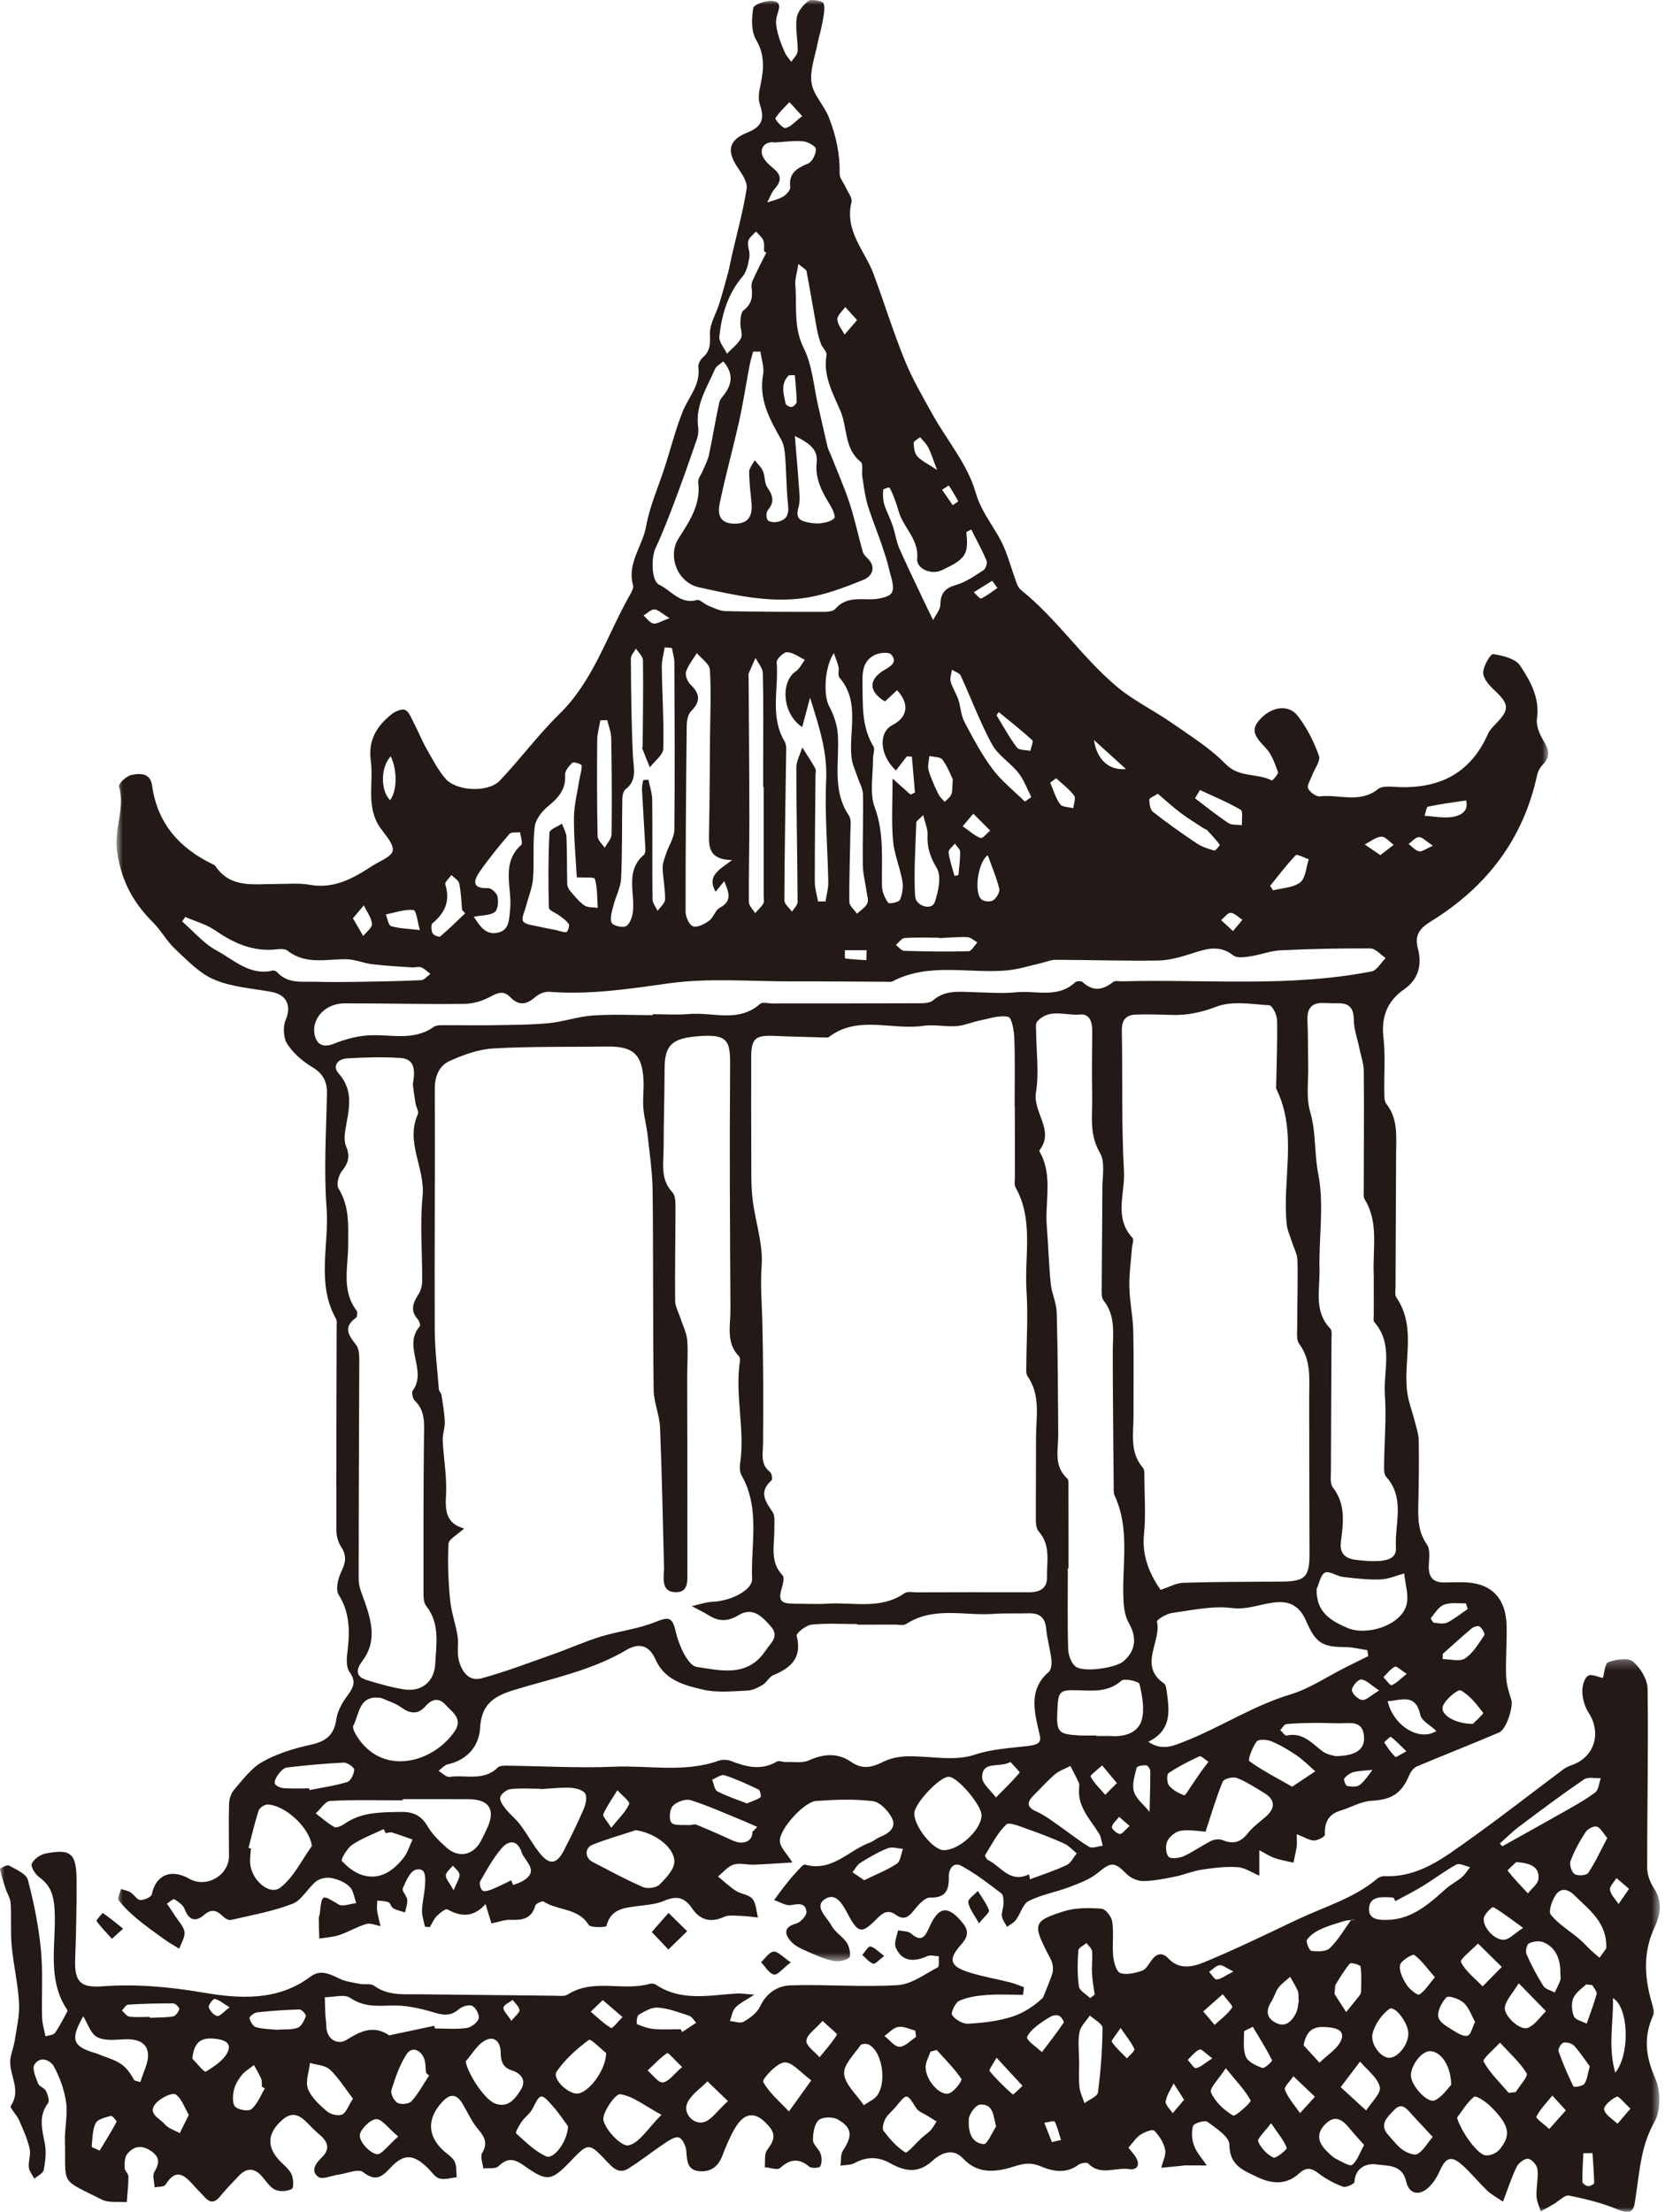 <?xml version="1.0" encoding="UTF-8"?>
<svg width="183px" height="243px" viewBox="0 0 183 243" version="1.1" xmlns="http://www.w3.org/2000/svg" xmlns:xlink="http://www.w3.org/1999/xlink">
    <!-- Generator: Sketch 60 (88103) - https://sketch.com -->
    <title>figure19</title>
    <desc>Created with Sketch.</desc>
    <defs>
        <polygon id="path-1" points="0.801 0.988 158.171 0.988 158.171 216.458 0.801 216.458"></polygon>
        <polygon id="path-3" points="0.001 0.27 182.43 0.27 182.43 61 0.001 61"></polygon>
    </defs>
    <g id="页面-1" stroke="none" stroke-width="1" fill="none" fill-rule="evenodd">
        <g id="桌面端-HD备份-2" transform="translate(-319, -391)">
            <g id="figure19" transform="translate(319, 390)">
                <g id="编组" transform="translate(12, 0.012)">
                    <mask id="mask-2" fill="white">
                        <use xlink:href="#path-1"></use>
                    </mask>
                    <g id="Clip-2"></g>
                    <path d="M92.288,54.318 C92.041,54.477 91.794,54.636 91.547,54.796 C91.934,55.361 92.323,55.925 92.71,56.49 C92.924,56.342 93.335,56.089 93.322,56.061 C93.005,55.465 92.642,54.894 92.288,54.318 M112.156,201.602 C111.635,201.147 111.32,200.874 111.007,200.6 C110.722,200.967 110.285,201.307 110.21,201.713 C110.171,201.928 110.74,202.446 111.07,202.479 C111.344,202.505 111.666,202.022 112.156,201.602 M145.495,93.908 C144.726,93.406 144.331,92.947 143.948,92.958 C143.565,92.967 143.195,93.445 142.819,93.718 C143.197,94 143.544,94.423 143.966,94.519 C144.286,94.591 144.702,94.247 145.495,93.908 M37.855,208.671 C38.218,207.766 38.539,207.337 38.502,206.941 C38.471,206.594 38.035,206.285 37.778,205.96 C37.502,206.312 37.031,206.648 37.002,207.019 C36.974,207.394 37.38,207.804 37.855,208.671 M123.519,103.285 C123.966,102.749 124.258,102.398 124.552,102.047 C124.124,101.771 123.71,101.308 123.266,101.278 C122.934,101.256 122.567,101.792 122.215,102.08 C122.593,102.429 122.972,102.779 123.519,103.285 M61.596,68.906 C60.717,68.377 60.318,67.952 59.916,67.948 C59.525,67.945 59.13,68.373 58.736,68.612 C59.087,68.922 59.401,69.406 59.8,69.492 C60.179,69.574 60.648,69.24 61.596,68.906 M97.627,65.585 C97.434,65.321 97.24,65.059 97.049,64.796 C96.376,65.215 95.703,65.635 95.029,66.055 C95.305,66.3 95.704,66.808 95.832,66.747 C96.471,66.442 97.037,65.987 97.627,65.585 M142.582,193.397 C141.864,192.704 141.393,192.212 140.863,191.799 C140.811,191.76 140.118,192.377 140.15,192.432 C140.494,193.001 140.894,193.548 141.363,194.018 C141.435,194.089 141.93,193.737 142.582,193.397 M83.225,106.479 C83.233,106.115 83.243,105.751 83.251,105.387 L80.862,105.387 C80.87,105.701 80.841,106.283 80.891,106.29 C81.662,106.397 82.444,106.429 83.225,106.479 M142.613,184.887 C141.968,184.481 141.492,184.007 141.31,184.102 C140.821,184.355 140.459,184.85 140.047,185.25 C140.357,185.565 140.794,186.2 140.954,186.136 C141.472,185.931 141.887,185.468 142.613,184.887 M92.907,97.224 C93.052,97.193 93.195,97.163 93.34,97.132 C93.412,96.279 93.544,95.425 93.528,94.574 C93.52,94.27 93.153,93.973 92.95,93.672 C92.704,93.994 92.225,94.345 92.26,94.632 C92.37,95.509 92.677,96.362 92.907,97.224 M138.844,195.443 C138.328,195.494 137.552,195.505 136.809,195.672 C136.411,195.761 136.006,196.063 135.748,196.384 C135.647,196.508 135.9,197.176 136.061,197.205 C136.52,197.285 137.155,197.337 137.465,197.086 C138.056,196.605 138.471,195.907 138.844,195.443 M108.239,82.291 C108.532,84.406 109.883,85.679 111.749,85.476 C110.523,84.364 109.522,83.456 108.239,82.291 M90.992,52.616 C90.556,51.482 90.346,50.783 90.02,50.141 C89.811,49.725 89.436,49.393 89.136,49.024 C88.885,49.229 88.419,49.441 88.424,49.639 C88.438,50.151 88.516,50.789 88.832,51.133 C89.309,51.653 90.013,51.968 90.992,52.616 M139.714,94.939 C140.293,94.491 140.738,94.147 141.183,93.803 C140.726,93.482 140.25,92.877 139.821,92.909 C139.195,92.955 138.603,93.46 137.998,93.769 C138.511,94.118 139.023,94.468 139.714,94.939 M139.585,186.712 C138.657,186.106 138.149,185.538 137.609,185.506 C137.266,185.485 136.576,186.271 136.59,186.675 C136.603,187.073 137.282,187.711 137.722,187.758 C138.166,187.806 138.673,187.258 139.585,186.712 M82.201,36.156 C81.656,35.554 81.278,35.136 80.9,34.719 C80.591,35.171 80.02,35.631 80.035,36.072 C80.055,36.64 80.54,37.192 80.826,37.751 C81.228,37.283 81.632,36.815 82.201,36.156 M26.791,101.881 C27.238,102.649 27.578,103.236 27.921,103.824 C28.267,103.378 28.927,102.901 28.887,102.492 C28.817,101.79 28.309,101.131 27.986,100.455 C27.631,100.88 27.274,101.304 26.791,101.881 M75.358,42.207 C75.141,42.209 74.924,42.211 74.707,42.214 C73.767,43.136 74.112,44.269 74.362,45.356 C74.4,45.525 74.834,45.742 75.028,45.697 C75.249,45.648 75.57,45.323 75.567,45.124 C75.549,44.151 75.436,43.179 75.358,42.207 M93.808,91.764 C94.603,92.317 95.141,92.826 95.778,93.057 C96.001,93.137 96.472,92.531 96.829,92.239 L94.977,90.384 C94.683,90.733 94.388,91.081 93.808,91.764 M104.085,86.493 C103.867,86.654 103.648,86.814 103.431,86.975 C103.776,87.775 104.017,88.65 104.513,89.342 C104.748,89.67 105.469,89.648 105.969,89.785 C106.013,89.311 106.269,88.675 106.058,88.397 C105.51,87.678 104.755,87.117 104.085,86.493 M110.76,196.888 C110.115,196.117 109.626,195.532 109.138,194.946 C108.688,195.368 107.79,196.035 107.864,196.17 C108.269,196.911 108.912,197.522 109.475,198.177 C109.817,197.833 110.162,197.488 110.76,196.888 M76.171,13.746 C75.537,13.049 75.153,12.628 74.77,12.206 C74.233,12.785 73.624,13.32 73.225,13.982 C73.153,14.1 74.037,15.128 74.326,15.062 C74.916,14.929 75.401,14.335 76.171,13.746 M30.945,84.079 C29.805,85.291 29.823,87.868 30.875,88.902 C31.637,87.879 31.698,85.653 30.945,84.079 M149.316,177.76 C149.202,177.44 149.143,177.143 149.089,177.144 C148.285,177.153 147.411,177.022 146.696,177.297 C146.114,177.52 145.709,178.229 145.268,178.757 C145.226,178.807 145.475,179.256 145.618,179.274 C146.105,179.334 146.685,179.441 147.085,179.242 C147.885,178.845 148.589,178.257 149.316,177.76 M97.77,79.224 L97.531,79.574 C98.261,80.763 98.927,82.001 99.763,83.11 C100.001,83.426 100.737,83.367 101.246,83.481 C101.325,83.076 101.606,82.449 101.448,82.303 C100.272,81.223 99.008,80.238 97.77,79.224 M149.135,88.93 C147.673,89.152 146.299,89.323 144.952,89.611 C144.764,89.651 144.7,90.269 144.577,90.619 C145.618,90.676 146.688,90.906 147.69,90.735 C148.504,90.597 149.464,90.138 149.135,88.93 M55.179,201.798 C56.025,200.742 56.785,200.047 57.151,199.184 C57.267,198.914 56.321,198.193 55.859,197.678 C55.325,198.544 54.721,199.378 54.309,200.298 C54.205,200.529 54.719,201.037 55.179,201.798 M34.15,103.172 C33.919,102.398 33.761,101.01 33.447,100.974 C32.465,100.861 31.422,101.256 30.401,101.454 C30.59,101.9 30.688,102.644 30.986,102.736 C31.852,103.005 32.8,103.011 34.15,103.172 M114.35,200.047 C114.388,198.291 114.439,196.93 114.425,195.57 C114.424,195.344 114.15,194.945 113.981,194.933 C113.624,194.909 112.975,195.02 112.933,195.195 C112.719,196.055 112.391,197.038 112.627,197.818 C112.876,198.636 113.721,199.274 114.35,200.047 M96.567,94.95 C95.444,95.722 95.008,99.237 95.934,99.849 C96.245,100.053 96.91,100.089 97.181,99.889 C97.534,99.627 97.918,98.988 97.829,98.627 C97.519,97.381 97.01,96.186 96.567,94.95 M92.721,86.598 C92.478,86.113 92.145,85.198 91.588,84.452 C91.352,84.133 90.642,84.167 90.147,84.041 C90.108,84.564 89.924,85.128 90.058,85.601 C90.314,86.505 90.727,87.37 91.132,88.225 C91.285,88.551 91.594,88.804 91.831,89.091 C92.082,88.824 92.43,88.596 92.558,88.279 C92.703,87.923 92.648,87.487 92.721,86.598 M146.576,182.696 C146.571,182.886 146.569,183.076 146.565,183.266 C147.399,183.266 148.442,183.579 149.022,183.193 C149.909,182.604 150.516,181.56 151.141,180.641 C151.243,180.489 150.905,179.895 150.633,179.686 C150.476,179.566 149.965,179.716 149.744,179.901 C148.663,180.804 147.627,181.759 146.576,182.696 M127.6,98.315 C127.712,98.48 127.822,98.645 127.933,98.809 C128.946,98.541 130.161,98.522 130.915,97.923 C131.516,97.446 131.555,96.262 131.845,95.392 C131.351,95.231 130.569,94.791 130.411,94.954 C129.397,96.001 128.52,97.18 127.6,98.315 M119.886,87.784 L119.341,88.691 C120.553,89.606 121.734,90.568 122.998,91.407 C123.382,91.663 123.993,91.579 124.501,91.65 C124.466,91.064 124.642,90.118 124.361,89.954 C122.934,89.119 121.389,88.487 119.886,87.784 M70.099,199.124 C70.719,198.861 71.2,198.722 71.587,198.447 C71.683,198.38 71.558,197.686 71.382,197.602 C70.154,197.014 68.91,196.443 67.621,196.026 C67.261,195.91 66.727,196.333 66.273,196.508 C66.459,196.952 66.522,197.624 66.85,197.797 C67.888,198.342 69.023,198.702 70.099,199.124 M82.99,207.559 C84.251,206.943 85.489,206.459 86.573,205.745 C86.98,205.478 87.031,204.673 87.246,204.113 C86.683,204.079 86.047,203.86 85.573,204.048 C84.522,204.465 83.528,205.046 82.564,205.645 C82.2,205.872 81.981,206.334 81.695,206.689 C82.094,206.956 82.49,207.224 82.99,207.559 M99.056,194.572 C97.809,195.249 95.993,194.394 95.944,196.213 C95.924,196.95 96.924,197.716 97.46,198.47 C98.35,197.575 99.263,196.699 100.076,195.739 C100.127,195.68 99.403,194.964 99.056,194.572 M120.826,194.552 C120.421,194.293 120.013,193.866 119.838,193.946 C118.663,194.487 117.499,195.077 116.43,195.798 C116.218,195.941 116.248,196.872 116.493,197.169 C116.897,197.66 117.543,198.001 118.153,198.233 C118.272,198.277 118.695,197.54 118.968,197.154 C119.322,196.649 119.659,196.131 120.013,195.627 C120.234,195.313 120.477,195.012 120.826,194.552 M145.869,191.165 C145.189,190.514 144.245,190.045 144.107,189.402 C143.579,186.95 141.983,187.824 140.518,187.885 C141.125,190.576 143.996,192.369 145.869,191.165 M39.132,101.323 C39.017,101.208 38.906,101.093 38.792,100.979 C38.699,100.002 38.675,99.009 38.474,98.055 C38.4,97.701 37.913,97.433 37.614,97.127 C37.376,97.472 36.864,97.902 36.941,98.149 C37.505,99.948 36.92,101.276 35.535,102.425 C35.346,102.582 35.395,103.21 35.544,103.521 C35.645,103.738 36.267,103.975 36.38,103.878 C37.334,103.069 38.224,102.185 39.132,101.323 M149.883,190.382 C150.113,190.143 151.087,189.269 151.018,189.179 C150.311,188.242 149.54,187.249 148.548,186.7 C148.266,186.544 146.892,187.654 146.595,188.409 C146.236,189.323 147.855,190.386 149.883,190.382 M91.227,104.055 C91.225,104.041 91.225,104.026 91.224,104.011 C89.956,104.011 88.683,103.957 87.422,104.047 C87.088,104.071 86.787,104.539 86.472,104.803 C86.77,105.029 87.064,105.443 87.37,105.452 C89.728,105.526 92.093,105.562 94.451,105.497 C94.784,105.488 95.102,104.867 95.425,104.53 C95.059,104.326 94.701,103.964 94.328,103.948 C93.297,103.906 92.26,104.01 91.227,104.055 M115.252,88.191 C114.814,88.481 114.312,88.665 114.316,88.837 C114.328,89.299 114.409,89.942 114.721,90.185 C116.266,91.396 117.871,92.534 119.504,93.626 C120.082,94.013 120.781,94.247 121.459,94.436 C121.6,94.476 122.1,93.847 122.066,93.801 C121.641,93.23 121.15,92.706 120.665,92.18 C120.594,92.103 120.451,92.095 120.356,92.032 C119.481,91.456 118.581,90.913 117.746,90.284 C116.891,89.639 116.1,88.908 115.252,88.191 M44.17,207.576 C44.254,207.746 44.336,207.917 44.417,208.087 C44.775,207.938 45.158,207.833 45.484,207.634 C47.349,206.502 45.675,205.508 45.328,204.479 C44.852,203.068 43.882,203.165 43.117,204.068 C42.197,205.152 41.492,206.426 40.782,207.669 C40.645,207.908 40.809,208.543 41.036,208.702 C41.255,208.854 41.766,208.685 42.102,208.548 C42.807,208.262 43.483,207.904 44.17,207.576 M89.469,90.531 C88.993,91.034 88.715,91.19 88.709,91.354 C88.623,94.041 88.433,96.737 88.575,99.415 C88.636,100.583 90.422,101.036 90.734,100.117 C91.138,98.938 91.502,97.269 90.96,96.363 C90.222,95.127 89.871,94.048 89.948,92.674 C89.981,92.094 89.698,91.495 89.469,90.531 M54.745,80.109 C54.492,80.115 54.237,80.121 53.984,80.128 C53.864,80.85 53.644,81.571 53.639,82.295 C53.609,85.816 53.609,89.339 53.681,92.859 C53.69,93.291 54.187,93.712 54.458,94.138 C54.722,93.642 55.209,93.148 55.217,92.648 C55.267,89.125 55.239,85.6 55.181,82.076 C55.169,81.418 54.897,80.764 54.745,80.109 M21.98,197.47 C21.992,197.532 22.006,197.594 22.018,197.655 C23.407,197.379 24.82,197.187 26.166,196.772 C26.549,196.654 26.919,195.889 26.929,195.415 C26.933,195.15 26.171,194.622 25.773,194.64 C23.681,194.735 21.593,194.937 19.512,195.182 C19.172,195.222 18.82,195.616 18.587,195.93 C18.367,196.223 18.108,196.71 18.216,196.96 C18.329,197.223 18.851,197.422 19.207,197.448 C20.128,197.514 21.055,197.47 21.98,197.47 M130.022,197.285 C130.903,196.699 131.732,196.148 132.561,195.596 C131.887,195.01 131.256,194.359 130.522,193.857 C129.647,193.259 128.719,192.707 127.743,192.3 C127.26,192.1 126.322,192.046 126.115,192.32 C125.653,192.936 125.126,194.338 125.314,194.475 C126.73,195.506 128.31,196.308 130.022,197.285 M73.197,16.638 C72.058,16.446 71.382,17.331 71.885,18.271 C72.147,18.759 72.609,19.165 73.049,19.527 C73.921,20.246 73.876,20.912 73.153,21.725 C72.782,22.142 72.599,22.723 72.329,23.23 C72.91,23.027 73.54,22.905 74.058,22.595 C74.418,22.38 74.891,21.876 74.853,21.554 C74.672,19.985 75.591,19.47 76.819,18.954 C77.276,18.762 77.692,17.907 77.677,17.366 C77.669,17.053 76.784,16.557 76.261,16.508 C75.252,16.414 74.219,16.58 73.197,16.638 M70.692,202.246 C70.873,202.067 71.052,201.888 71.231,201.709 C70.748,201.495 70.269,201.268 69.781,201.069 C67.832,200.277 65.909,199.401 63.908,198.765 C63.352,198.588 62.368,198.946 61.944,199.399 C61.593,199.772 61.499,200.894 61.801,201.235 C62.124,201.601 63.041,201.458 63.7,201.506 C63.977,201.526 64.299,201.362 64.529,201.456 C65.871,202.005 67.204,202.582 68.517,203.196 C69.675,203.737 70.749,203.292 70.692,202.246 M75.359,48.893 C75.519,50.843 75.674,52.425 75.772,54.01 C75.829,54.922 76.007,55.901 75.758,56.74 C75.453,57.766 75.79,58.161 76.657,58.352 C77.159,58.462 77.698,58.54 78.2,58.476 C78.728,58.407 79.356,58.271 79.695,57.925 C79.858,57.758 79.543,56.986 79.296,56.58 C78.388,55.09 77.553,53.631 77.763,51.755 C77.907,50.452 77.049,49.684 75.359,48.893 M134.786,193.928 C137.095,193.909 138.061,193.143 137.912,191.692 C137.736,189.972 136.38,190.324 135.25,190.32 C134.388,190.318 133.525,190.268 132.665,190.277 C131.57,190.29 130.471,190.302 129.382,190.406 C129.142,190.429 128.935,190.839 128.714,191.07 C128.948,191.281 129.232,191.71 129.411,191.67 C131.179,191.274 132.166,192.49 133.351,193.398 C133.857,193.785 134.6,193.864 134.786,193.928 M72.228,28.74 C72.145,28.694 72.061,28.649 71.978,28.603 C71.962,28.199 72.044,27.752 71.897,27.402 C71.739,27.027 71.364,26.744 71.082,26.42 C70.784,26.779 70.309,27.104 70.231,27.506 C70.126,28.046 70.456,28.666 70.365,29.213 C70.242,29.957 70.079,30.817 69.618,31.36 C67.984,33.284 67.317,35.561 67.061,37.964 C66.999,38.555 67.603,39.216 67.9,39.845 C68.43,39.29 69.102,38.807 69.436,38.153 C69.657,37.718 69.343,37.034 69.373,36.467 C69.397,35.992 69.418,35.316 69.716,35.093 C70.662,34.384 70.736,33.538 70.602,32.483 C70.544,32.043 70.858,31.535 71.064,31.085 C71.428,30.292 71.838,29.521 72.228,28.74 M100.644,89.057 C100.88,88.89 101.115,88.723 101.352,88.557 C100.888,87.664 100.546,86.674 99.933,85.901 C99.047,84.78 97.684,83.967 97.023,82.753 C95.71,80.34 94.755,77.733 93.596,75.232 C93.454,74.925 92.959,74.782 92.627,74.563 C92.573,75.006 92.383,75.486 92.492,75.885 C92.678,76.568 93.105,77.18 93.331,77.856 C93.597,78.653 93.611,79.563 93.993,80.288 C94.934,82.073 95.891,83.88 97.096,85.488 C98.091,86.818 99.448,87.878 100.644,89.057 M40.072,101.711 C40.688,102.617 41.322,103.764 42.706,103.462 C43.984,103.182 43.953,102.045 44.072,100.853 C44.303,98.507 43.017,95.858 45.283,93.822 C45.493,93.634 45.215,92.903 45.163,92.424 C44.763,92.477 44.184,92.38 43.989,92.608 C42.84,93.948 41.721,95.323 40.712,96.77 C40.023,97.757 39.874,98.641 41.635,98.56 C41.986,98.544 42.602,99.102 42.682,99.481 C42.797,100.03 42.731,100.927 42.38,101.189 C41.865,101.572 41.029,101.525 40.072,101.711 M30.398,202.387 C30.32,202.24 30.242,202.092 30.166,201.945 C29.006,202.504 27.773,202.954 26.716,203.666 C26.151,204.047 25.436,205.287 25.572,205.438 C26.178,206.113 27.002,206.751 27.863,207.006 C29.768,207.569 31.203,206.539 32.334,205.132 C32.797,204.554 33.014,203.778 33.343,203.093 C32.59,202.83 31.843,202.547 31.081,202.317 C30.878,202.255 30.627,202.36 30.398,202.387 M106.597,197.571 C106.597,197.34 106.669,197.078 106.585,196.884 C106.303,196.246 105.966,195.632 105.648,195.008 C105.079,195.308 104.433,195.519 103.953,195.925 C103.12,196.631 102.392,197.461 101.614,198.231 C100.847,198.99 100.816,199.532 101.934,200.024 C102.76,200.387 103.501,200.953 104.251,201.471 C105.409,202.273 106.507,203.175 107.713,203.894 C108.061,204.101 108.695,203.825 109.2,203.771 C109.073,203.328 109.034,202.831 108.802,202.45 C107.867,200.907 106.472,199.586 106.597,197.571 M101.097,206.913 C101.133,207.095 101.171,207.277 101.207,207.46 C102.555,206.951 103.934,206.508 105.236,205.897 C105.704,205.677 105.981,205.051 106.346,204.61 C105.882,204.241 105.469,203.761 104.945,203.525 C103.65,202.939 102.317,202.425 100.972,201.958 C100.183,201.684 98.942,201.125 98.603,201.442 C97.632,202.352 97.004,203.635 96.279,204.797 C96.225,204.885 96.431,205.262 96.594,205.342 C98.026,206.04 99.004,207.938 101.097,206.913 M94.749,59.162 C94.567,59.255 94.388,59.349 94.207,59.443 C94.477,61.918 94.15,62.416 91.438,63.663 C90.364,64.156 88.709,63.492 88.809,62.378 C89.004,60.214 87.282,58.964 86.776,57.175 C86.638,56.685 86.472,56.201 86.293,55.724 C86.141,55.318 85.977,54.912 85.751,54.547 C85.724,54.503 85.073,54.702 85.067,54.81 C85.035,55.337 85.037,55.897 85.189,56.396 C85.43,57.186 85.835,57.924 86.102,58.707 C86.388,59.545 86.499,60.452 86.853,61.256 C87.77,63.345 88.778,65.395 89.754,67.459 C90.016,68.013 90.291,68.559 90.561,69.11 C90.843,68.543 91.347,67.981 91.356,67.41 C91.379,66.147 91.882,65.596 93.097,65.247 C94.171,64.937 95.15,64.244 96.105,63.62 C96.35,63.46 96.543,62.84 96.428,62.571 C95.934,61.407 95.32,60.294 94.749,59.162 M57.879,202.064 C56.288,202.588 54.669,203.037 53.121,203.662 C52.236,204.021 52.283,205.116 53.127,205.552 C54.959,206.5 56.773,207.489 58.663,208.309 C59.16,208.525 60.12,208.404 60.48,208.047 C61.203,207.333 62.15,206.331 62.12,205.479 C62.059,203.796 59.785,202.321 57.879,202.064 M95.882,200.453 C95.918,199.338 93.242,196.19 92.263,196.194 C91.281,196.199 88.561,199.068 88.493,200.172 C88.406,201.55 90.532,204.248 91.716,204.259 C93.407,204.276 95.831,202.063 95.882,200.453 M71.934,87.438 L71.882,87.438 C71.882,86.455 71.88,85.472 71.882,84.489 C71.882,81.31 71.922,78.131 71.844,74.954 C71.829,74.385 71.32,73.829 71.038,73.267 C70.784,73.842 70.522,74.415 70.281,74.996 C70.24,75.093 70.278,75.225 70.279,75.34 C70.309,80.534 70.356,85.727 70.362,90.921 C70.367,93.98 70.281,97.04 70.309,100.098 C70.314,100.504 70.757,100.906 70.996,101.31 C71.302,100.964 71.663,100.652 71.892,100.261 C72.02,100.044 71.934,99.696 71.934,99.408 C71.936,95.418 71.934,91.428 71.934,87.438 M15.319,204.004 C15.405,204.028 15.492,204.052 15.581,204.075 C15.546,204.592 15.463,205.112 15.489,205.627 C15.586,207.505 17.608,209.306 18.823,208.364 C20.277,207.237 21.152,205.363 22.273,203.81 C22.297,203.776 22.259,203.699 22.25,203.642 C21.939,201.737 19.346,199.32 17.418,199.244 C17.084,199.232 16.529,199.601 16.428,199.91 C15.986,201.251 15.677,202.635 15.319,204.004 M120.502,202.225 C119.826,202.186 118.781,201.985 117.784,202.122 C117.233,202.198 116.562,202.742 116.309,203.255 C116.076,203.725 116.121,204.614 116.434,204.982 C116.668,205.253 117.605,205.14 118.102,204.918 C119.154,204.444 120.105,203.746 121.142,203.23 C121.492,203.057 122.037,203.013 122.391,203.159 C123.529,203.628 124.356,203.405 125.126,202.429 C125.654,201.757 126.364,201.219 127.028,200.665 C128.216,199.672 128.2,198.717 126.921,197.956 C125.942,197.375 124.983,196.728 123.933,196.321 C123.511,196.159 122.522,196.415 122.389,196.731 C121.698,198.382 121.201,200.115 120.502,202.225 M108.501,191.66 L108.501,191.721 C109.076,191.721 109.653,191.693 110.225,191.726 C111.684,191.81 113.097,191.316 113.48,189.981 C113.831,188.762 113.537,187.295 113.243,186.002 C113.18,185.719 111.588,185.344 111.252,185.64 C109.865,186.862 108.305,186.757 106.689,186.699 C104.43,186.618 104.317,186.729 104.213,188.913 C104.097,191.285 104.294,191.52 106.602,191.654 C107.231,191.691 107.867,191.66 108.501,191.66 M79.648,72.735 C78.544,74.442 78.541,77.476 79.106,78.524 C79.618,79.472 80.01,80.585 80.084,81.651 C80.293,84.656 79.406,87.777 81.302,90.585 C81.606,91.037 81.471,91.819 81.462,92.448 C81.427,94.993 81.32,97.538 81.35,100.082 C81.355,100.516 81.897,100.944 82.191,101.375 C82.581,101.008 83.1,100.705 83.319,100.255 C83.489,99.905 83.303,99.37 83.242,98.922 C83.111,97.961 82.85,97.004 82.835,96.042 C82.794,93.438 82.897,90.832 82.846,88.229 C82.832,87.589 82.441,86.958 82.233,86.32 C82.007,85.63 81.677,84.95 81.596,84.243 C81.258,81.297 82.57,78.115 80.269,75.441 C80.061,75.197 80.239,74.648 80.159,74.255 C80.079,73.854 79.901,73.472 79.648,72.735 M47.404,197.553 C47.401,197.539 47.4,197.525 47.398,197.51 C46.3,197.51 45.191,197.428 44.108,197.551 C43.684,197.6 43.099,198.047 42.986,198.43 C42.886,198.774 43.264,199.333 43.554,199.699 C44.051,200.327 44.706,200.832 45.184,201.472 C45.959,202.505 46.566,203.667 47.382,204.661 C48.419,205.925 49.211,205.787 49.977,204.288 C50.742,202.799 51.486,201.297 52.145,199.761 C52.371,199.234 52.56,198.43 52.313,198.035 C52.062,197.633 51.261,197.431 50.688,197.405 C49.599,197.355 48.499,197.493 47.404,197.553 M132.707,175.587 C132.668,178.076 134.167,179.012 136.079,179.836 C138.22,180.758 141.958,179.569 142.582,177.339 C142.876,176.285 142.442,175.027 142.339,173.861 C141.464,174.092 140.594,174.487 139.712,174.516 C138.345,174.562 136.964,174.404 135.601,174.24 C134.917,174.158 134.105,173.544 133.631,173.766 C133.144,173.994 133,174.95 132.707,175.587 M51.395,97.377 C51.282,95.267 51.063,93.041 51.083,90.818 C51.096,89.425 51.459,88.033 51.681,86.643 C51.764,86.117 51.961,85.593 51.935,85.077 C51.929,84.951 51.071,84.653 50.917,84.789 C50.536,85.126 50.081,85.683 50.108,86.123 C50.214,87.735 49.361,88.654 48.217,89.588 C47.551,90.13 46.871,91.014 46.77,91.815 C46.536,93.693 46.73,95.619 46.586,97.513 C46.508,98.533 46.078,99.525 45.821,100.532 C45.675,101.102 45.276,101.86 45.499,102.204 C45.751,102.59 46.566,102.63 47.148,102.774 C47.769,102.927 48.404,103.019 49.029,103.151 C49.441,103.238 49.853,103.422 50.258,103.403 C50.371,103.398 50.63,102.722 50.519,102.532 C50.297,102.155 49.877,101.885 49.516,101.602 C49.115,101.29 48.337,101.023 48.328,100.72 C48.252,97.97 48.257,95.214 48.389,92.467 C48.404,92.117 49.282,91.808 49.761,91.48 C49.934,91.97 50.236,92.454 50.26,92.95 C50.336,94.666 50.3,96.387 50.343,98.105 C50.349,98.362 50.486,98.662 50.657,98.861 C51.147,99.428 51.623,100.045 52.227,100.463 C52.602,100.721 53.202,100.653 53.7,100.732 C53.624,99.661 53.673,98.553 53.38,97.546 C53.312,97.314 52.072,97.423 51.395,97.377 M8.36,101.729 C8.245,101.894 8.132,102.059 8.018,102.225 C9.274,103.314 10.395,104.659 11.825,105.43 C13.726,106.455 15.463,108.218 17.979,107.619 C18.119,107.586 18.352,107.681 18.456,107.795 C19.627,109.095 21.195,108.811 22.671,108.851 C24.174,108.892 25.678,108.885 27.183,108.862 C29.552,108.827 31.921,108.789 34.285,108.677 C34.635,108.66 34.964,108.229 35.303,107.989 C34.971,107.741 34.669,107.413 34.297,107.271 C33.998,107.157 33.611,107.297 33.267,107.273 C31.809,107.172 30.346,107.097 28.895,106.923 C27.96,106.812 27.046,106.393 26.117,106.377 C23.901,106.338 21.614,107.016 19.605,105.437 C19.335,105.225 18.816,105.241 18.428,105.286 C15.863,105.587 13.729,104.636 11.668,103.216 C10.688,102.542 9.47,102.214 8.36,101.729 M29.93,187.548 C27.416,187.115 27.495,189.357 26.843,190.559 C26.636,190.943 27.343,191.987 27.831,192.56 C30.745,195.977 35.757,194.447 37.967,191.206 C38.92,189.807 37.712,189.105 36.978,188.294 C36.23,187.465 35.468,187.641 34.772,188.433 C33.901,189.423 33.032,189.259 32.039,188.536 C31.424,188.087 30.64,187.869 29.93,187.548 M32.267,198.655 C32.267,198.698 32.267,198.742 32.267,198.785 C29.61,198.785 26.948,198.705 24.3,198.85 C23.744,198.88 23.235,199.741 22.704,200.219 C23.378,200.732 24.015,201.317 24.75,201.716 C24.992,201.848 25.553,201.585 25.869,201.362 C27.738,200.049 29.855,200.11 31.998,200.058 C33.376,200.024 34.273,200.408 34.986,201.621 C35.502,202.499 36.276,203.255 37.041,203.947 C38.407,205.184 40.05,204.831 40.886,203.2 C41.123,202.737 41.352,202.27 41.568,201.797 C42.477,199.804 41.755,198.673 39.542,198.659 C37.117,198.643 34.691,198.655 32.267,198.655 M85.267,78.053 C83.448,76.962 83.427,75.619 85.251,74.566 C86.013,74.127 86.651,73.673 85.951,72.899 C85.683,72.603 84.703,72.689 84.197,72.923 C82.924,73.512 82.764,74.658 82.791,75.994 C82.841,78.402 82.668,80.804 83.999,82.998 C84.195,83.321 83.947,83.899 83.951,84.358 C83.972,86.144 83.552,88.099 84.139,89.68 C85.219,92.589 84.868,95.479 84.942,98.401 C84.959,99.012 85.266,99.677 85.629,100.179 C85.734,100.325 86.793,100.116 86.909,99.85 C87.177,99.234 87.3,98.454 87.183,97.794 C86.919,96.293 86.281,94.84 86.15,93.337 C85.968,91.211 86.103,89.056 86.103,86.528 C87.067,87.387 87.576,87.841 88.087,88.295 C88.245,88.214 88.403,88.133 88.562,88.052 C88.45,86.739 88.338,85.427 88.225,84.114 C88.04,84.106 87.856,84.097 87.671,84.089 C87.272,84.603 86.876,85.118 86.472,85.639 C84.669,83.969 84.519,81.443 86.097,80.64 C87.764,79.791 87.992,78.31 86.596,76.82 C86.148,77.235 85.703,77.649 85.267,78.053 M71.578,39.62 C71.312,39.619 71.047,39.617 70.781,39.615 C70.644,40.131 70.478,40.641 70.379,41.163 C69.996,43.171 69.697,45.196 69.254,47.19 C68.575,50.242 67.728,53.258 67.099,56.319 C66.775,57.883 67.439,58.564 68.882,58.52 C70.35,58.475 70.716,57.553 70.602,56.275 C70.501,55.122 70.341,53.968 70.343,52.815 C70.344,52.394 70.739,51.973 70.954,51.552 C71.263,51.951 71.668,52.31 71.859,52.759 C72.1,53.325 72.011,54.075 72.344,54.55 C72.957,55.428 73.151,56.146 72.394,57.031 C72.204,57.255 72.204,57.812 72.35,58.095 C72.453,58.293 72.968,58.393 73.272,58.35 C74.278,58.21 74.749,57.7 74.624,56.563 C74.428,54.787 74.439,52.989 74.302,51.205 C74.251,50.549 74.169,49.825 73.855,49.272 C72.59,47.047 71.374,44.863 71.874,42.122 C72.017,41.333 71.689,40.457 71.578,39.62 M76.171,80.866 C73.983,79.442 73.757,75.903 75.457,74.751 C75.885,74.462 76.135,73.911 76.466,73.48 C75.817,73.175 75.18,72.672 74.517,72.642 C74.132,72.624 73.332,73.392 73.362,73.75 C73.612,76.642 72.585,79.664 74.227,82.433 C74.49,82.877 74.404,83.556 74.397,84.125 C74.332,89.385 74.228,94.645 74.21,99.904 C74.207,100.318 74.754,100.733 75.046,101.148 C75.261,100.795 75.666,100.442 75.665,100.091 C75.641,95.179 75.529,90.267 75.525,85.355 C75.523,84.607 75.948,83.858 76.177,83.11 C76.657,83.871 77.168,84.616 77.603,85.403 C77.725,85.626 77.63,85.971 77.629,86.26 C77.599,90.136 77.546,94.012 77.553,97.888 C77.555,98.601 77.785,99.315 77.91,100.028 C78.184,100.026 78.46,100.024 78.733,100.022 C78.841,99.316 79.05,98.609 79.037,97.905 C78.969,94.152 78.632,90.391 78.805,86.651 C78.948,83.53 77.996,80.745 77.034,77.637 C76.727,78.785 76.475,79.727 76.171,80.866 M68.462,95.485 C65.82,95.424 65.901,93.953 65.931,92.438 C65.999,88.91 66.01,85.382 66.04,81.855 C66.061,79.426 66.18,76.991 66.025,74.573 C65.984,73.934 65.094,73.348 64.593,72.738 C64.18,73.415 63.639,74.052 63.404,74.786 C63.281,75.175 63.556,75.875 63.885,76.189 C64.933,77.19 65.035,78.049 63.962,79.12 C63.615,79.465 63.483,80.159 63.477,80.696 C63.401,87.515 63.346,94.335 63.353,101.154 C63.355,101.72 63.757,102.628 64.171,102.762 C64.654,102.919 65.436,102.51 65.942,102.143 C66.424,101.793 66.612,100.987 67.111,100.721 C68.522,99.968 68.1,99.04 67.6,97.795 C67.204,98.286 66.934,98.618 66.656,98.963 C65.642,97.2 67.079,96.533 68.462,95.485 M61.849,72.182 C61.586,72.157 61.322,72.133 61.059,72.108 C60.944,72.818 60.727,73.529 60.736,74.237 C60.776,77.244 60.983,80.253 60.898,83.254 C60.877,83.946 59.938,84.613 59.423,85.291 C59.148,84.612 58.868,83.936 58.606,83.252 C58.569,83.155 58.633,83.024 58.635,82.909 C58.66,79.784 58.715,76.66 58.669,73.536 C58.663,73.1 58.166,72.67 57.895,72.237 C57.7,72.612 57.331,72.989 57.336,73.362 C57.365,76.945 57.389,80.531 57.569,84.109 C57.638,85.439 58.05,86.707 56.746,87.713 C56.489,87.911 56.404,88.45 56.397,88.835 C56.343,91.725 56.404,94.619 56.263,97.504 C56.212,98.522 55.66,99.508 55.407,100.526 C55.254,101.139 55.005,101.893 55.233,102.379 C55.388,102.706 56.486,102.957 56.828,102.732 C57.264,102.446 57.52,101.66 57.575,101.064 C57.769,98.969 56.724,96.655 58.767,94.905 C58.908,94.783 58.949,94.472 58.937,94.254 C58.819,92.067 58.673,89.881 58.559,87.694 C58.542,87.363 58.645,87.026 58.694,86.693 C58.883,86.677 59.072,86.663 59.261,86.648 C59.41,87.38 59.678,88.111 59.685,88.844 C59.725,92.485 59.676,96.128 59.717,99.769 C59.721,100.203 60.081,100.632 60.276,101.064 C60.566,100.645 61.094,100.229 61.102,99.804 C61.121,98.657 60.865,97.507 60.831,96.356 C60.816,95.835 61.038,95.295 61.209,94.782 C61.502,93.897 62.105,93.029 62.117,92.148 C62.188,86.026 62.148,79.903 62.12,73.781 C62.117,73.248 61.943,72.715 61.849,72.182 M75.749,29.987 C75.591,31.015 75.364,31.667 75.415,32.295 C75.605,34.613 75.184,36.925 76.34,39.239 C77.296,41.154 77.436,43.477 77.933,45.62 C78.276,47.105 78.603,48.593 78.954,50.076 C79.019,50.35 79.169,50.603 79.273,50.867 C79.977,52.646 80.76,54.4 81.358,56.213 C81.939,57.972 82.32,59.797 82.82,61.585 C82.892,61.845 83.103,62.094 83.309,62.287 C84.374,63.289 83.85,64.303 82.924,64.68 C80.823,65.534 78.639,66.366 76.413,66.689 C72.493,67.258 68.641,66.353 64.809,65.51 C62.516,65.006 61.315,62.14 62.578,60.147 C63.761,58.278 65.055,56.422 64.74,53.988 C64.689,53.596 65.058,53.15 65.23,52.728 C65.466,52.147 65.79,51.583 65.918,50.979 C66.329,49.063 66.635,47.126 67.055,45.213 C67.147,44.795 67.55,44.449 67.796,44.061 C68.526,42.912 68.496,41.829 67.49,40.689 C67.136,41.01 66.725,41.216 66.585,41.54 C65.703,43.578 64.403,45.499 64.734,47.901 C64.794,48.339 64.736,48.833 64.593,49.252 C63.822,51.49 63.036,53.723 62.203,55.938 C61.531,57.72 60.847,59.504 60.044,61.229 C59.547,62.293 59.603,64.836 60.441,65.226 C61.788,65.855 62.755,67.427 64.612,66.909 C64.927,66.821 65.385,67.342 65.805,67.509 C66.434,67.76 67.085,68.117 67.734,68.132 C71.32,68.212 74.91,68.215 78.499,68.212 C78.942,68.212 79.561,68.171 79.802,67.892 C80.871,66.651 82.21,66.816 83.623,66.832 C84.463,66.84 85.787,66.602 86.034,66.073 C86.359,65.375 85.876,64.276 85.677,63.362 C85.523,62.662 85.284,61.981 85.064,61.296 C84.895,60.769 84.704,60.25 84.516,59.73 C84.287,59.1 84.041,58.477 83.823,57.844 C83.603,57.207 83.362,56.571 83.215,55.915 C83.02,55.054 82.894,54.177 82.77,53.302 C82.697,52.769 82.894,51.958 82.609,51.734 C80.781,50.301 81.154,47.98 80.379,46.152 C79.585,44.285 78.433,42.281 78.846,39.99 C78.909,39.636 78.397,39.204 78.236,38.776 C78.037,38.25 77.888,37.697 77.785,37.143 C77.397,35.022 77.046,32.895 76.647,30.776 C76.617,30.609 76.335,30.489 75.749,29.987 M138.386,182.937 C138.351,182.719 138.314,182.501 138.279,182.283 C137.476,182.165 136.673,181.95 135.869,181.948 C133.339,181.94 132.609,181.505 131.565,179.098 C130.98,177.749 130.085,176.944 128.514,177.009 C126.796,177.081 125.252,177.889 123.388,177.656 C121.251,177.39 119.004,177.897 116.825,178.197 C116.21,178.281 115.12,178.943 115.162,179.134 C115.668,181.372 113.093,183.973 115.927,185.94 C116.184,186.117 116.216,186.681 116.269,187.076 C116.55,189.122 116.707,191.141 114.201,192.352 C115.74,193.379 116.956,192.793 118.073,192.361 C122.07,190.815 125.671,188.403 129.831,187.149 C131.952,186.508 133.87,185.191 135.881,184.182 C136.714,183.764 137.552,183.352 138.386,182.937 M59.742,112.519 L59.742,112.415 C61.072,112.415 62.413,112.51 63.733,112.395 C66.346,112.167 69.165,113.39 71.538,111.284 C71.799,111.052 72.434,111.235 72.895,111.235 C78.168,111.23 83.438,111.237 88.709,111.212 C89.332,111.209 90.141,111.248 90.543,110.899 C91.898,109.721 93.444,109.959 94.996,109.993 C96.558,110.027 98.136,110.166 99.683,110.006 C101.858,109.782 104.249,110.711 106.174,108.907 C106.329,108.761 106.841,108.743 106.986,108.879 C108.129,109.959 109.2,109.777 110.344,108.879 C110.567,108.704 111.016,108.811 111.362,108.801 C120.499,108.559 129.685,109.489 138.752,107.714 C139.34,107.599 139.785,106.751 140.297,106.244 C139.742,105.877 139.19,105.198 138.633,105.193 C135.339,105.164 132.038,105.24 128.745,105.395 C127.641,105.447 126.558,105.89 125.451,106.052 C124.823,106.144 123.963,106.282 123.558,105.96 C122.017,104.738 120.55,105.247 118.972,105.75 C117.784,106.129 116.532,106.498 115.303,106.517 C111.541,106.577 107.778,106.448 104.016,106.439 C103.462,106.437 102.909,106.697 102.353,106.822 C101.135,107.095 99.924,107.49 98.689,107.601 C94.487,107.98 90.127,106.69 86.085,108.81 C85.898,108.907 85.629,108.85 85.397,108.849 C81.928,108.835 78.46,108.797 74.99,108.807 C70.475,108.818 65.894,108.405 61.462,109.03 C57.087,109.647 52.786,110.298 48.365,109.953 C47.862,109.913 47.217,110.192 46.825,110.536 C45.873,111.372 45.011,111.509 44.1,110.558 C43.401,109.828 42.789,110.006 41.955,110.462 C41.093,110.932 40.041,111.266 39.066,111.277 C34.666,111.329 30.267,111.222 25.864,111.222 C23.791,111.222 22.255,112.851 22.566,114.598 C22.785,115.823 23.578,116.108 24.703,115.655 C25.837,115.201 27.067,114.859 28.28,114.755 C30.762,114.542 33.368,115.458 35.684,113.802 C35.974,113.594 36.468,113.626 36.867,113.623 C38.602,113.61 40.337,113.653 42.072,113.624 C44.148,113.588 46.234,113.593 48.3,113.401 C49.925,113.249 51.516,112.669 53.141,112.557 C55.331,112.405 57.539,112.519 59.742,112.519 M138.989,141.151 C138.846,138.155 139.577,135.319 137.988,132.746 C137.827,132.483 137.889,132.066 137.889,131.721 C137.894,127.378 137.935,123.035 137.894,118.693 C137.887,117.851 137.585,117.012 137.412,116.173 C137.196,115.122 136.806,114.074 136.798,113.022 C136.787,111.737 136.297,111.201 135.069,111.213 C134.548,111.217 134.025,111.211 133.506,111.186 C132.153,111.123 131.643,111.782 131.702,113.099 C131.78,114.775 131.75,116.455 131.784,118.133 C131.817,119.804 131.54,121.573 131.996,123.122 C132.662,125.376 132.441,127.691 132.889,129.968 C133.558,133.364 132.94,136.999 133.025,140.528 C133.078,142.706 132.385,145.063 134.212,146.957 C134.43,147.183 134.345,147.736 134.343,148.137 C134.326,152.943 134.291,157.749 134.281,162.555 C134.28,163.186 134.169,163.993 134.499,164.417 C135.94,166.277 135.638,168.32 135.374,170.384 C135.214,171.634 135.835,172.213 137.004,172.359 C140.097,172.747 141.513,172.403 141.429,171.058 C141.262,168.444 142.494,165.603 140.346,163.234 C140.091,162.952 140.119,162.355 140.125,161.904 C140.151,159.357 140.392,156.798 140.213,154.267 C140.024,151.588 141.179,148.679 139.062,146.257 C138.912,146.085 138.994,145.696 138.992,145.409 C138.987,143.903 138.989,142.398 138.989,141.151 M105.441,173.294 C105.415,173.294 105.391,173.294 105.365,173.294 C105.365,176.247 105.317,179.201 105.4,182.151 C105.419,182.813 105.719,183.674 106.197,184.07 C107.04,184.767 110.609,184.253 111.475,183.513 C112.829,182.357 112.977,180.89 112.088,179.338 C111.716,178.689 111.552,177.859 111.501,177.097 C111.234,173.164 112.29,169.123 110.51,165.309 C110.371,165.014 110.409,164.625 110.406,164.28 C110.364,159.36 110.305,154.442 110.303,149.523 C110.303,147.566 110.665,145.585 109.287,143.859 C109.043,143.552 109.085,142.972 109.087,142.519 C109.1,138.87 109.156,135.222 109.159,131.573 C109.159,130.246 109.492,128.655 108.894,127.645 C107.677,125.587 108.085,123.503 108.043,121.406 C107.993,119.033 108.025,116.657 108.05,114.282 C108.059,113.301 107.775,112.341 106.709,112.449 C105.124,112.61 103.312,111.708 101.986,113.24 C101.803,113.452 101.877,113.909 101.879,114.253 C101.894,116.509 102.221,118.815 101.862,121.009 C101.501,123.227 103.957,125.172 102.245,127.377 C102.222,127.406 102.249,127.494 102.276,127.542 C103.746,130.142 102.835,132.971 103.052,135.69 C103.222,137.806 103.276,139.931 103.489,142.042 C103.597,143.106 104.117,144.141 104.144,145.197 C104.266,149.651 104.281,154.108 104.312,158.564 C104.326,160.252 103.769,162.035 105.302,163.428 C105.466,163.577 105.434,163.978 105.434,164.263 C105.444,167.273 105.441,170.283 105.441,173.294 M33.374,120.145 C33.639,118.584 33.623,117.328 32.011,117.223 C30.055,117.097 28.078,117.152 26.119,117.272 C25.16,117.33 24.471,118.089 25.229,118.94 C26.974,120.897 26.302,122.998 25.956,125.136 C25.861,125.722 25.816,126.413 26.037,126.934 C26.48,127.984 26.32,128.743 25.595,129.625 C25.212,130.09 24.942,131.141 25.206,131.564 C26.434,133.532 26.265,135.626 26.267,137.782 C26.268,140.194 25.503,142.749 27.189,144.972 C27.314,145.137 27.27,145.661 27.122,145.767 C25.684,146.799 26.305,147.689 27.14,148.745 C27.48,149.179 27.489,149.952 27.488,150.571 C27.474,158.561 27.41,166.551 27.425,174.541 C27.427,175.357 27.812,176.186 28.093,176.984 C28.867,179.196 29.412,181.393 27.817,183.489 C27.093,184.442 27.078,185.207 28.343,185.583 C29.698,185.985 31.067,186.394 32.462,186.601 C34.358,186.882 35.746,185.727 35.84,183.771 C35.944,181.606 36.383,179.361 34.836,177.419 C34.581,177.099 34.547,176.54 34.547,176.091 C34.544,170.304 34.532,164.517 34.6,158.731 C34.617,157.319 34.742,155.977 33.59,154.875 C33.356,154.651 33.212,153.971 33.371,153.755 C34.995,151.546 32.224,148.872 34.139,146.705 C34.239,146.59 34.083,146.11 33.911,145.92 C33.084,144.994 33.367,144.162 33.959,143.251 C34.227,142.837 34.395,142.279 34.4,141.785 C34.425,138.658 34.136,135.506 34.447,132.412 C34.755,129.347 32.526,126.494 33.929,123.402 C34.059,123.112 33.739,122.633 33.673,122.235 C33.542,121.44 33.444,120.64 33.374,120.145 M82.231,179.483 L82.231,179.419 C80.553,179.419 78.862,179.305 77.201,179.479 C76.59,179.542 75.492,180.426 75.559,180.692 C76.184,183.096 74.959,184.222 72.984,185.037 C72.538,185.221 72.278,185.821 71.846,186.082 C71.332,186.39 70.73,186.701 70.153,186.725 C68.538,186.795 66.855,186.985 65.311,186.631 C63.252,186.158 61.053,185.596 60.053,183.314 C59.386,181.795 58.286,181.416 56.859,182.26 C53.02,184.532 48.666,185.393 44.478,186.666 C42.087,187.394 40.903,188.375 40.767,190.835 C40.656,192.876 39.286,194.373 37.215,194.83 C36.843,194.912 36.538,195.297 36.202,195.542 C36.605,195.778 37.047,196.26 37.408,196.208 C39.181,195.949 41.16,196.719 42.7,195.183 C42.903,194.981 43.358,194.971 43.697,194.975 C47.627,195.019 51.565,195.258 55.484,195.09 C59.325,194.926 63.236,195.779 67.016,194.421 C67.415,194.278 67.966,194.317 68.37,194.472 C70.043,195.119 71.677,195.532 73.374,194.529 C73.612,194.389 74.031,194.585 74.365,194.573 C75.224,194.544 76.186,194.721 76.915,194.39 C78.54,193.65 80.111,193.564 81.531,194.551 C82.809,195.439 83.835,195.166 85.064,194.556 C85.846,194.17 86.788,193.974 87.665,193.95 C90.151,193.883 92.835,194.532 95.072,193.788 C97.04,193.131 99.004,193.049 100.918,192.821 C102.633,192.617 102.418,192.213 102.126,190.954 C101.615,188.762 101.153,186.49 103.258,184.689 C103.549,184.441 103.608,183.759 103.555,183.303 C103.427,182.172 103.09,181.062 102.987,179.931 C102.873,178.683 102.249,178.201 101.059,178.237 C99.787,178.275 98.508,178.205 97.24,178.298 C94.016,178.537 90.638,177.436 87.597,179.41 C87.306,179.599 86.805,179.479 86.4,179.48 C85.011,179.486 83.621,179.483 82.231,179.483 M115.558,175.66 C116.475,175.364 117.275,174.905 118.088,174.881 C121.671,174.77 125.258,174.783 128.844,174.753 C131.458,174.731 131.931,174.265 131.928,171.673 C131.917,165.941 131.891,160.209 131.893,154.476 C131.893,152.458 132.131,150.436 130.796,148.635 C130.471,148.198 130.573,147.405 130.573,146.776 C130.573,144.344 130.661,141.911 130.606,139.482 C130.59,138.784 130.201,138.096 129.986,137.402 C129.79,136.768 129.489,136.144 129.423,135.497 C128.911,130.561 130.647,125.455 128.296,120.652 C128.226,120.51 128.263,120.31 128.267,120.137 C128.31,117.768 128.415,115.398 128.359,113.031 C128.347,112.467 127.834,111.457 127.499,111.435 C125.559,111.309 123.416,110.927 121.707,111.582 C120.014,112.231 118.451,112.559 116.71,112.494 C115.438,112.447 114.162,112.419 112.891,112.454 C111.785,112.484 111.275,113.02 111.299,114.229 C111.397,119.377 111.251,124.534 111.534,129.67 C111.669,132.093 110.406,134.771 112.475,136.991 C112.656,137.186 112.434,137.753 112.406,138.148 C112.302,139.565 112.094,140.985 112.126,142.4 C112.163,144.007 112.517,145.608 112.556,147.216 C112.629,150.342 112.575,153.47 112.581,156.598 C112.585,158.536 112.15,160.544 113.612,162.239 C113.831,162.493 113.775,163.017 113.778,163.417 C113.793,165.443 113.944,167.485 113.74,169.491 C113.504,171.825 114.243,173.759 115.558,175.66 M99.541,122.594 L99.517,122.594 C99.517,120.103 99.573,117.61 99.487,115.122 C99.459,114.271 99.219,112.804 98.823,112.713 C97.871,112.493 96.764,112.889 95.731,113.097 C94.853,113.273 94.004,113.657 93.124,113.724 C91.918,113.814 90.668,113.517 89.483,113.692 C86.032,114.199 82.314,112.481 79.097,114.922 C78.98,115.011 78.757,114.976 78.585,114.971 C76.737,114.918 74.888,114.877 73.04,114.797 C71.013,114.71 70.567,115.11 70.566,117.127 C70.564,120.835 70.556,124.543 70.573,128.25 C70.582,129.748 70.54,131.259 70.716,132.741 C71.01,135.197 71.888,137.665 71.712,140.069 C71.562,142.087 71.73,144.024 71.781,146.005 C71.9,150.518 71.9,155.036 71.867,159.551 C71.858,160.71 71.534,161.85 72.65,162.73 C72.835,162.876 72.921,163.522 72.788,163.64 C71.394,164.877 72.094,165.913 72.909,167.094 C73.219,167.541 73.094,168.311 73.106,168.936 C73.147,170.686 72.553,172.525 74.008,174.062 C74.218,174.282 74.079,174.935 73.957,175.344 C73.507,176.84 73.746,177.18 75.344,177.181 C76.559,177.182 77.778,177.25 78.99,177.176 C81.822,177.003 84.793,177.854 87.421,176.026 C87.742,175.803 88.32,175.932 88.779,175.931 C92.892,175.922 97.004,175.908 101.115,175.924 C102.285,175.929 103.099,175.493 103.076,174.259 C103.046,172.562 103.499,170.762 102.183,169.265 C101.944,168.995 101.856,168.513 101.853,168.129 C101.84,165.065 101.874,162.001 101.871,158.937 C101.868,156.653 102.4,154.299 100.944,152.195 C100.743,151.905 100.805,151.409 100.805,151.008 C100.816,148.288 101.007,145.556 100.825,142.85 C100.569,139.038 101.65,135.07 99.618,131.437 C99.466,131.165 99.546,130.755 99.544,130.408 C99.54,127.803 99.541,125.198 99.541,122.594 M39.01,168.921 C38.272,169.609 37.324,170.077 37.295,170.594 C37.185,172.639 37.275,174.707 37.468,176.751 C37.593,178.092 38.078,179.397 38.292,180.735 C38.428,181.585 38.217,182.5 38.413,183.325 C38.712,184.581 39.486,185.772 40.934,185.377 C43.626,184.642 46.245,183.635 48.882,182.704 C50.606,182.094 52.282,181.332 54.029,180.797 C56.032,180.184 58.175,179.957 60.096,179.168 C61.685,178.515 61.928,178.795 62.303,180.383 C62.635,181.79 63.62,183.982 64.57,184.123 C67.138,184.504 70.156,185.32 72.132,182.349 C72.713,181.473 73.7,180.797 72.722,179.679 C71.79,178.613 70.749,177.49 69.174,178.444 C68.04,179.131 67.043,179.171 65.944,178.484 C65.331,178.101 64.671,177.791 64.032,177.448 C64.805,177.281 65.57,177.002 66.347,176.968 C68.332,176.883 70.707,175.689 70.659,174.453 C70.517,170.648 71.572,166.709 69.507,163.086 C69.299,162.72 69.29,162.172 69.353,161.733 C69.895,157.983 68.751,154.238 69.331,150.49 C69.355,150.331 69.319,150.1 69.216,149.994 C67.763,148.492 68.294,146.616 68.284,144.871 C68.234,136.186 68.175,127.499 68.242,118.814 C68.267,115.485 68.355,114.511 64.582,114.849 C61.944,115.085 61.048,115.751 61.044,118.391 C61.039,121.283 60.94,124.175 60.938,127.067 C60.937,128.757 60.529,130.516 61.914,131.998 C62.272,132.38 62.239,133.207 62.239,133.829 C62.243,137.186 62.17,140.543 62.205,143.898 C62.212,144.539 62.584,145.177 62.788,145.816 C63.045,146.611 63.456,147.393 63.528,148.204 C63.644,149.525 63.526,150.864 63.528,152.196 C63.536,159.378 63.562,166.559 63.547,173.74 C63.545,174.678 63.688,175.953 62.23,175.917 C60.84,175.881 60.91,174.724 60.961,173.709 C60.967,173.593 60.992,173.478 60.987,173.362 C60.852,168.178 60.758,162.991 60.544,157.809 C60.487,156.429 59.861,155.066 59.843,153.691 C59.754,146.405 59.813,139.118 59.73,131.833 C59.708,129.783 59.4,127.735 59.178,125.691 C59.068,124.685 58.782,123.696 58.709,122.69 C58.633,121.656 58.785,120.607 58.724,119.571 C58.559,116.799 57.562,115.932 54.746,115.969 C50.578,116.024 46.403,115.943 42.245,116.175 C40.602,116.267 38.919,116.871 37.401,117.564 C36.294,118.07 35.782,119.193 35.788,120.592 C35.827,129.388 35.746,138.184 35.781,146.98 C35.788,149.197 36.062,151.415 36.236,153.631 C36.252,153.842 36.489,154.033 36.523,154.249 C36.672,155.227 36.849,156.209 36.886,157.195 C36.913,157.87 36.626,158.558 36.657,159.232 C36.752,161.242 37.135,163.259 37.022,165.252 C36.923,166.99 37.026,168.357 39.01,168.921 M130.525,202.502 C130.525,203.243 130.566,203.579 130.517,203.9 C130.427,204.481 130.28,205.053 130.159,205.629 C129.476,205.468 128.772,205.36 128.112,205.131 C127.567,204.942 127.07,204.609 126.409,204.264 L126.409,207.06 C125.617,206.732 124.84,206.18 124.028,206.126 C122.722,206.038 121.382,206.206 120.076,206.402 C119.081,206.552 118.129,206.968 117.138,207.167 C115.977,207.401 114.797,207.646 113.624,207.652 C113.011,207.656 112.249,207.305 111.809,206.861 C110.469,205.506 110.133,205.543 108.668,206.746 C107.794,207.464 106.645,207.889 105.564,208.3 C104.082,208.863 102.472,209.138 101.069,209.84 C100.421,210.164 100.172,211.237 99.668,211.916 C99.43,212.238 99.019,212.433 98.686,212.685 C98.487,212.301 98.178,211.932 98.121,211.528 C98.061,211.089 98.287,210.618 98.291,210.16 C98.294,209.768 98.299,209.191 98.064,209.012 C96.639,207.932 95.215,206.814 93.647,205.977 C92.805,205.526 92.263,206.289 92.284,207.202 C92.316,208.629 91.954,209.513 90.225,209.469 C89.668,209.455 88.986,210.2 88.549,210.748 C87.938,211.512 87.438,212.071 86.43,211.34 C85.475,210.646 84.847,211.32 84.206,211.961 C82.733,213.428 82.32,213.342 81.297,211.489 C80.718,210.439 79.993,208.821 78.71,209.61 C77.371,210.433 78.912,211.628 79.385,212.541 C79.766,213.278 80.636,213.749 81.097,214.463 C81.379,214.901 81.552,215.895 81.328,216.071 C80.895,216.412 80.106,216.534 79.537,216.413 C78.558,216.205 77.617,215.78 76.694,215.37 C76.076,215.095 75.395,214.799 74.962,214.317 C74.204,213.479 74.091,212.714 75.531,212.313 C76.002,212.18 76.663,211.453 76.633,211.042 C76.558,210.026 75.791,210.147 74.936,210.295 C74.367,210.392 73.704,209.944 73.084,209.74 C73.481,209.205 73.867,208.661 74.279,208.139 C74.666,207.651 75.062,207.168 75.49,206.714 C75.8,206.383 76.257,205.782 76.495,205.849 C79.457,206.679 81.276,204.26 83.636,203.416 C84.011,203.282 84.323,202.975 84.695,202.824 C85.635,202.445 86.543,201.816 86.064,200.797 C85.68,199.977 84.74,198.979 83.942,198.877 C81.894,198.615 79.781,198.71 77.709,198.852 C76.356,198.945 73.609,201.993 73.715,203.302 C73.769,203.985 74.472,204.616 75.093,205.61 C73.531,205.702 72.192,205.803 70.852,205.852 C70.102,205.879 69.29,205.632 68.615,205.849 C67.975,206.054 67.475,206.702 66.913,207.156 C67.57,207.687 68.188,208.277 68.894,208.732 C69.46,209.096 70.323,209.141 70.704,209.611 C71.115,210.121 71.124,210.959 71.308,211.653 C70.675,211.593 70.044,211.497 69.41,211.481 C68.794,211.465 68.094,211.352 67.573,211.592 C66.094,212.278 64.913,211.905 64.079,210.667 C63.23,209.405 62.327,209.243 60.977,209.829 C60.103,210.208 59.08,210.27 58.112,210.399 C56.617,210.599 55.118,210.693 54.654,212.598 C54.623,212.727 52.913,212.81 52.705,212.471 C51.541,210.579 49.309,210.929 47.761,209.907 C47.602,209.803 46.898,210.119 46.834,210.348 C46.432,211.798 45.419,211.967 44.142,211.911 C43.478,211.882 42.804,212.15 42.014,212.307 C41.819,211.668 41.645,211.092 41.368,210.18 C40.06,211.655 38.676,211.605 37.178,210.768 C36.975,210.655 36.331,211.166 36.005,211.498 C35.678,211.831 35.49,212.302 35.242,212.713 C35.062,212.696 34.883,212.679 34.703,212.663 C34.589,212.059 34.364,211.452 34.385,210.853 C34.413,209.931 34.67,209.018 34.715,208.096 C34.752,207.33 34.88,206.124 33.706,206.402 C33.084,206.549 32.609,207.681 32.267,208.456 C32.144,208.738 32.709,209.262 32.758,209.698 C32.806,210.151 32.608,210.63 32.52,211.097 C32.083,210.954 31.616,210.863 31.221,210.647 C30.991,210.523 30.924,210.076 30.698,209.984 C30.325,209.832 29.883,209.85 29.47,209.796 C29.459,210.167 29.396,210.546 29.451,210.907 C29.534,211.478 29.695,212.037 29.823,212.601 C29.299,212.51 28.718,212.231 28.262,212.366 C27.245,212.668 26.311,213.241 25.303,213.581 C24.601,213.817 23.831,213.849 23.091,213.973 C23.072,213.235 23.044,212.496 23.038,211.757 C23.037,211.589 23.123,211.421 23.142,211.25 C23.392,209.035 23.349,209.106 25.216,210.225 C25.672,210.498 26.505,210.142 27.163,210.075 C26.927,209.456 26.845,208.676 26.413,208.258 C25.904,207.766 25.117,207.452 24.402,207.317 C23.88,207.218 23.142,207.367 22.735,207.696 C21.806,208.447 21.168,209.758 20.145,210.153 C17.983,210.987 15.655,211.401 13.382,211.927 C13.118,211.987 12.697,211.731 12.469,211.502 C11.783,210.816 11.21,210.7 10.393,211.401 C9.479,212.184 8.748,211.945 8.296,210.734 C8.127,210.286 7.604,209.922 7.162,209.654 C7.034,209.576 6.623,209.961 6.343,210.134 C6.671,210.621 7.011,211.101 7.327,211.597 C7.676,212.143 8.216,212.68 8.28,213.265 C8.342,213.842 7.915,214.473 7.702,215.08 C7.197,214.771 6.671,214.49 6.191,214.145 C5.133,213.384 4.066,212.63 3.063,211.8 C2.326,211.189 1.621,210.512 1.042,209.757 C0.875,209.541 1.2,208.948 1.3,208.527 C1.655,208.647 2.049,208.707 2.357,208.9 C2.744,209.14 3.05,209.717 3.412,209.735 C3.845,209.756 4.631,209.406 4.691,209.104 C5.104,206.999 6.787,206.253 8.789,207.392 C10.691,208.474 13.174,207.043 13.169,204.865 C13.165,202.955 13.117,201.044 13.18,199.136 C13.197,198.605 13.412,197.974 13.757,197.582 C14.71,196.496 15.623,195.235 16.838,194.556 C18.442,193.662 20.282,193.083 22.09,192.69 C23.895,192.297 24.709,191.601 24.976,189.839 C25.101,189.004 25.556,188.154 26.061,187.456 C26.71,186.557 27.279,185.845 26.428,184.701 C26.079,184.233 26.081,183.384 26.16,182.738 C26.441,180.462 26.541,178.293 25.22,176.193 C24.86,175.622 25.148,174.413 25.508,173.677 C25.992,172.683 26.131,171.902 25.497,170.94 C25.172,170.442 24.976,169.761 24.974,169.163 C24.956,161.642 24.985,154.121 25,146.599 C25.002,146.369 25.049,146.094 24.947,145.914 C22.73,142.01 24.203,137.765 23.895,133.697 C23.582,129.557 23.849,125.371 23.939,121.206 C23.97,119.843 23.543,118.966 22.332,118.235 C21.268,117.593 20.23,116.707 19.569,115.679 C19.137,115.007 19.085,113.757 19.412,113.002 C20.047,111.527 19.529,110.275 17.855,109.967 C15.739,109.578 13.502,109.44 11.559,108.621 C9.935,107.938 8.594,106.503 7.256,105.261 C6.341,104.411 5.729,103.241 4.843,102.354 C2.672,100.184 1.361,97.849 0.873,94.604 C0.491,92.075 1.788,89.8 1.077,87.379 C0.995,87.099 1.901,86.242 2.446,86.13 C3.365,85.943 4.519,85.868 4.718,87.297 C5.293,91.443 7.707,94.164 11.367,95.933 C11.47,95.983 11.601,96.028 11.659,96.116 C13.307,98.6 15.851,98.101 18.248,98.111 C19.521,98.116 20.826,97.978 22.064,98.198 C24.753,98.676 26.852,97.463 28.938,96.109 C29.742,95.588 31.047,95.114 31.163,94.451 C31.291,93.719 30.37,92.756 29.811,91.961 C28.184,89.651 29.084,87.017 28.752,84.543 C28.448,82.281 29.425,80.754 31.029,79.467 C31.43,79.146 32.184,78.819 32.532,78.991 C32.984,79.214 33.225,79.916 33.499,80.442 C33.977,81.365 34.364,82.338 34.876,83.241 C35.517,84.373 36.124,85.557 36.962,86.534 C38.157,87.93 41.661,88.091 42.931,86.757 C45.184,84.385 47.145,81.723 49.478,79.44 C53.245,75.756 54.712,70.787 57.211,66.397 C57.404,66.057 57.666,65.594 57.577,65.278 C56.898,62.864 58.627,60.993 59.014,58.817 C59.411,56.579 60.379,54.444 61.081,52.259 C61.721,50.266 62.239,48.226 63.004,46.281 C63.644,44.648 65.016,43.299 64.757,41.322 C64.713,40.986 64.977,40.494 65.254,40.255 C66.112,39.514 66.058,38.684 66.031,37.628 C66.007,36.559 66.701,35.481 67.04,34.394 C67.392,33.261 67.712,32.117 68.019,30.97 C68.183,30.359 68.285,29.732 68.428,29.114 C68.993,26.649 69.674,24.202 70.064,21.711 C70.174,21.004 69.555,20.095 69.085,19.403 C67.862,17.6 68.055,16.38 70.126,15.558 C71.769,14.906 72.061,14.034 71.517,12.472 C71.299,11.84 71.433,11.026 71.582,10.335 C71.957,8.603 72.087,7.024 71.091,5.335 C70.549,4.414 70.602,2.996 70.791,1.871 C70.856,1.483 72.18,1.024 72.88,1.09 C74.052,1.201 73.564,2.06 73.368,2.812 C73.224,3.357 73.328,4.009 73.471,4.577 C73.657,5.331 73.957,6.064 74.273,6.777 C74.436,7.144 74.739,7.45 74.977,7.783 C75.221,7.385 75.659,6.993 75.671,6.589 C75.703,5.383 75.398,4.149 75.562,2.973 C75.662,2.275 76.278,1.497 76.886,1.078 C77.237,0.837 78.483,1.13 78.54,1.371 C78.704,2.053 78.499,2.838 78.371,3.57 C78.245,4.291 78.007,4.991 77.87,5.711 C77.593,7.165 76.996,8.675 77.191,10.069 C77.379,11.416 78.566,12.505 79.112,13.914 C79.915,15.977 80.323,17.914 80.285,20.064 C80.275,20.576 80.748,21.092 80.978,21.614 C81.21,22.137 81.701,22.742 81.59,23.189 C80.793,26.351 83.058,28.515 84.017,31.102 C85.183,34.243 86.172,37.452 87.434,40.552 C88.275,42.62 89.409,44.576 90.502,46.532 C92.096,49.384 94.353,52.024 95.224,55.069 C95.907,57.465 97.504,59.09 98.388,61.203 C98.892,62.411 99.24,63.685 99.686,64.918 C99.803,65.237 99.959,65.602 100.21,65.803 C104.103,68.92 106.886,73.143 110.66,76.351 C112.522,77.934 114.799,79.022 116.82,80.431 C118.844,81.844 120.993,83.173 122.697,84.921 C124.203,86.468 126.183,85.901 127.784,86.735 C127.847,86.769 128.538,86.028 128.463,85.821 C128.124,84.894 127.79,83.858 127.129,83.177 C125.734,81.741 125.501,81.095 126.514,79.992 C127.77,78.625 129.618,78.331 130.626,79.629 C131.635,80.924 132.407,82.467 132.962,84.017 C133.168,84.595 132.457,85.496 132.179,86.255 C132.011,86.714 131.62,87.308 131.775,87.618 C131.984,88.034 132.655,88.527 133.071,88.481 C135.192,88.242 137.466,89.284 139.457,87.682 C139.871,87.347 140.685,87.402 141.304,87.44 C145.992,87.729 149.56,86.102 151.541,81.625 C151.721,81.217 152.061,80.862 152.382,80.535 C153.959,78.926 153.899,78.352 152.195,76.768 C151.654,76.265 151.006,75.505 151.018,74.874 C151.034,74.155 151.823,72.813 152.117,72.855 C153.171,73.005 154.575,73.352 155.083,74.126 C156.194,75.819 157.258,77.649 156.927,79.936 C156.81,80.734 157.246,81.727 157.701,82.464 C158.273,83.393 158.411,84.109 157.613,84.939 C157.309,85.257 157.042,85.697 156.95,86.123 C155.431,93.176 151.403,98.419 145.347,102.168 C144.138,102.917 143.419,103.621 143.844,105.211 C144.304,106.935 143.935,108.564 142.339,109.671 C140.451,110.981 139.796,112.716 140.058,115.017 C140.279,116.963 140.113,118.951 140.147,120.921 C140.155,121.377 140.125,121.95 140.374,122.265 C141.679,123.931 141.454,125.853 141.445,127.752 C141.419,132.618 141.399,137.483 141.383,142.349 C141.381,142.752 141.282,143.256 141.478,143.543 C143.764,146.883 142.133,150.652 142.703,154.171 C142.863,155.159 143.234,156.111 143.482,157.087 C143.662,157.8 143.918,158.522 143.933,159.244 C143.975,161.502 143.941,163.762 143.893,166.02 C143.855,167.646 143.799,169.204 144.829,170.672 C145.225,171.233 145.064,172.234 145.037,173.03 C144.996,174.276 145.53,174.876 146.775,174.848 C147.412,174.834 148.05,174.825 148.686,174.825 C151.861,174.826 153.559,176.501 153.597,179.753 C153.619,181.546 153.476,183.343 153.537,185.134 C153.566,186.004 153.821,186.888 154.106,187.719 C154.352,188.437 153.6,190.97 152.76,191.331 C149.772,192.611 146.739,193.788 143.745,195.053 C143.397,195.2 143.069,195.609 142.916,195.973 C142.024,198.09 140.929,198.709 138.737,198.834 C137.585,198.9 136.476,199.566 135.332,199.914 C133.988,200.322 133.565,201.228 133.62,202.567 C133.63,202.775 132.838,203.2 132.421,203.195 C131.899,203.188 131.386,202.838 130.525,202.502" id="Fill-1" fill="#231916" mask="url(#mask-2)"></path>
                </g>
                <g id="编组" transform="translate(0, 183.012)">
                    <mask id="mask-4" fill="white">
                        <use xlink:href="#path-3"></use>
                    </mask>
                    <g id="Clip-4"></g>
                    <path d="M135.565,34.588 C134.747,34.196 134.354,33.841 134.031,33.895 C133.624,33.964 133.272,34.368 132.897,34.627 C133.177,34.925 133.479,35.485 133.735,35.465 C134.211,35.427 134.66,35.051 135.565,34.588 M56.211,40.012 C56.658,39.44 57.131,39.094 57.096,38.813 C57.045,38.421 56.615,38.077 56.347,37.713 C55.987,37.992 55.37,38.243 55.335,38.559 C55.295,38.919 55.775,39.337 56.211,40.012 M115.616,53.338 C115.948,53.258 116.279,53.177 116.611,53.096 C116.397,52.415 116.239,51.707 115.921,51.077 C115.862,50.958 115.176,51.153 114.779,51.204 C115.058,51.916 115.336,52.627 115.616,53.338 M25.238,38.527 C24.48,38.067 24.069,37.694 23.601,37.6 C23.432,37.566 22.874,38.275 22.943,38.512 C23.06,38.911 23.498,39.401 23.877,39.478 C24.168,39.536 24.575,39.017 25.238,38.527 M133.243,44.127 C132.562,43.635 132.073,43.07 131.849,43.161 C131.344,43.366 130.971,43.895 130.544,44.291 C130.85,44.62 131.23,45.265 131.448,45.214 C131.981,45.09 132.44,44.645 133.243,44.127 M179.047,25.503 C178.484,25.024 178.073,24.674 177.662,24.324 C177.406,24.761 176.89,25.241 176.955,25.624 C177.048,26.179 177.561,26.663 177.895,27.178 C178.222,26.702 178.549,26.227 179.047,25.503 M130.141,48.677 C129.666,47.935 129.329,47.409 128.992,46.883 C128.681,47.54 128.217,48.176 128.12,48.863 C128.064,49.251 128.614,49.724 128.89,50.158 C129.275,49.703 129.659,49.248 130.141,48.677 M175.032,54.538 C174.696,54.544 174.361,54.55 174.025,54.556 C173.98,55.602 173.905,56.649 173.919,57.695 C173.922,57.867 174.308,58.144 174.542,58.171 C174.759,58.197 175.214,57.953 175.212,57.834 C175.196,56.734 175.102,55.637 175.032,54.538 M123.162,40.791 C122.639,41.6 122.102,42.178 122.201,42.322 C122.66,42.993 123.294,43.545 123.866,44.139 C124.156,43.789 124.762,43.303 124.68,43.111 C124.376,42.401 123.845,41.788 123.162,40.791 M100.692,41.771 C100.66,41.54 100.627,41.309 100.595,41.078 C99.969,40.926 99.313,40.583 98.727,40.677 C98.182,40.765 97.713,41.32 97.212,41.67 C97.762,42.095 98.311,42.857 98.862,42.858 C99.471,42.858 100.082,42.163 100.692,41.771 M179.205,49.657 C178.549,49.064 177.91,48.24 177.694,48.338 C177.102,48.611 176.234,49.355 176.309,49.756 C176.419,50.348 177.252,50.806 177.776,51.321 C178.177,50.853 178.579,50.385 179.205,49.657 M132.246,38.978 C132.846,39.685 133.173,40.069 133.501,40.454 C134.166,39.834 134.931,39.28 135.425,38.545 C135.544,38.369 134.758,37.586 134.388,37.083 C133.736,37.659 133.085,38.236 132.246,38.978 M66.253,37.731 C65.622,38.337 65.274,38.671 64.926,39.004 C65.662,39.627 66.356,40.32 67.174,40.803 C67.306,40.881 67.992,40.019 68.421,39.591 C67.759,39.024 67.098,38.455 66.253,37.731 M10.954,54.266 C11.596,53.201 12.241,52.179 12.806,51.115 C12.858,51.018 12.328,50.408 12.187,50.449 C11.584,50.623 10.736,50.81 10.515,51.257 C10.145,52.01 10.169,52.963 10.077,53.837 C10.069,53.91 10.445,54.023 10.954,54.266 M109.529,44.059 C109.149,44.772 108.662,45.395 108.77,45.527 C109.538,46.46 110.415,47.305 111.321,48.105 C111.364,48.143 112.019,47.486 112.389,47.153 C111.521,46.213 110.653,45.275 109.529,44.059 M172.104,49.85 C171.435,49.115 171.027,48.666 170.619,48.218 C170.004,48.98 169.292,49.692 168.859,50.546 C168.775,50.712 169.777,51.429 170.277,51.891 C170.826,51.279 171.374,50.666 172.104,49.85 M139.699,51.249 C138.973,52.247 138.161,52.951 138.291,53.268 C138.586,53.987 139.26,54.686 139.96,55.035 C140.228,55.169 141.494,54.134 141.429,53.967 C141.117,53.15 140.508,52.445 139.699,51.249 M74.97,45.083 C74.174,44.323 73.444,43.478 73.338,43.549 C72.548,44.087 71.883,44.806 71.178,45.468 C71.744,45.941 72.374,46.85 72.858,46.778 C73.528,46.679 74.088,45.841 74.97,45.083 M144.524,48.349 C143.576,47.447 142.866,46.772 142.156,46.097 C141.821,46.606 141.095,47.269 141.224,47.593 C141.592,48.52 142.308,49.307 142.887,50.15 C143.32,49.673 143.753,49.197 144.524,48.349 M16.456,39.578 C16.457,39.61 16.457,39.643 16.458,39.675 C17.317,39.636 18.187,39.66 19.03,39.521 C19.306,39.476 19.618,39.036 19.705,38.719 C19.745,38.571 19.29,38.097 19.056,38.095 C17.394,38.084 15.73,38.13 14.071,38.231 C13.835,38.246 13.622,38.655 13.398,38.881 C13.67,39.114 13.921,39.507 14.22,39.546 C14.954,39.644 15.71,39.578 16.456,39.578 M166.648,22.567 C166.439,22.774 165.667,23.455 165.708,23.507 C166.388,24.388 167.171,25.191 167.932,26.01 C168.339,25.475 169.046,24.965 169.095,24.399 C169.207,23.084 168.205,22.674 166.648,22.567 M90.409,40.02 C89.626,40.909 88.693,41.506 88.627,42.187 C88.574,42.746 89.552,43.403 90.073,44.017 C90.735,43.202 91.446,42.416 91.993,41.53 C92.055,41.429 91.199,40.762 90.409,40.02 M114.524,43.447 C115.445,42.222 116.215,41.239 116.911,40.206 C116.981,40.101 116.651,39.568 116.405,39.452 C116.156,39.336 115.726,39.398 115.47,39.546 C114.832,39.914 114.209,40.331 113.654,40.814 C113.309,41.114 112.792,41.735 112.892,41.924 C113.148,42.407 113.708,42.729 114.524,43.447 M174.336,36.008 C173.955,36.388 173.225,36.838 172.936,37.484 C172.68,38.058 172.742,38.922 172.991,39.522 C173.154,39.915 173.903,40.064 174.389,40.321 C174.764,39.242 175.186,38.175 175.481,37.074 C175.55,36.811 175.21,36.427 175.027,36.117 C174.99,36.056 174.812,36.078 174.336,36.008 M119.82,37.516 C119.984,37.386 120.149,37.257 120.314,37.128 C120.211,36.344 120.061,35.564 120.019,34.777 C119.977,33.975 120.104,33.162 120.029,32.366 C119.999,32.048 119.626,31.763 119.409,31.463 C119.096,31.734 118.532,31.99 118.514,32.28 C118.433,33.594 118.394,34.934 118.582,36.23 C118.651,36.708 119.387,37.09 119.82,37.516 M167.405,29.794 C166.013,28.79 165.111,28.078 164.123,27.516 C164.021,27.458 163.155,28.259 163.087,28.726 C162.934,29.781 164.386,31.255 165.397,31.091 C165.935,31.005 166.402,30.466 167.405,29.794 M137.698,40.66 C137.093,40.984 136.734,41.089 136.735,41.191 C136.742,42.124 136.591,43.15 136.935,43.959 C137.181,44.539 138.071,44.944 138.758,45.185 C138.998,45.269 139.863,44.439 139.815,44.344 C139.183,43.097 138.44,41.907 137.698,40.66 M109.477,51.626 C109.163,50.361 109.179,49.134 107.731,49.208 C107.266,49.232 106.517,50.213 106.484,50.789 C106.417,51.971 106.608,53.402 108.123,53.557 C108.504,53.595 109.022,52.305 109.477,51.626 M148.53,28.889 L149.034,28.902 C148.621,28.942 148.189,28.92 147.797,29.034 C146.899,29.297 145.991,29.563 145.143,29.952 C144.577,30.213 143.99,30.607 143.652,31.105 C143.503,31.323 143.91,32.296 144.135,32.322 C144.807,32.401 145.753,32.424 146.159,32.027 C147.086,31.121 147.755,29.952 148.53,28.889 M20.752,50.339 C20.285,49.552 19.977,48.548 19.3,48.093 C18.951,47.859 17.785,48.431 17.269,48.93 C16.011,50.149 17.548,50.701 18.114,51.377 C18.5,51.837 19.2,52.035 19.758,52.35 C20.046,51.768 20.335,51.186 20.752,50.339 M21.144,44.167 C21.494,44.514 22.444,45.696 22.619,45.59 C23.579,45.013 24.714,44.26 25.084,43.296 C25.485,42.249 24.259,42.006 23.36,41.955 C22.169,41.887 21.31,42.29 21.144,44.167 M43.767,52.72 C42.705,51.838 41.96,50.755 41.315,50.812 C40.628,50.873 39.484,52.066 39.543,52.667 C39.617,53.428 40.611,54.477 41.384,54.66 C41.902,54.782 42.725,53.615 43.767,52.72 M30.354,40.986 C31.258,40.924 32.053,41.017 32.722,40.769 C33.137,40.615 33.435,39.972 33.623,39.486 C33.677,39.342 33.169,38.755 32.929,38.761 C31.366,38.799 29.8,38.912 28.245,39.081 C27.932,39.115 27.383,39.57 27.419,39.709 C27.515,40.09 27.807,40.614 28.128,40.706 C28.888,40.921 29.709,40.918 30.354,40.986 M177.53,45.708 C179.194,43.677 179.006,38.501 177.279,37.509 C177.346,40.224 176.71,42.741 177.53,45.708 M157.707,35.218 C156.864,34.253 156.256,33.372 155.442,32.768 C155.261,32.634 153.963,33.409 153.877,33.892 C153.756,34.553 154.192,35.405 154.597,36.043 C154.909,36.534 155.785,37.237 155.986,37.12 C156.595,36.763 156.999,36.054 157.707,35.218 M174.732,45.012 C174.228,44.331 173.686,43.485 173.019,42.755 C172.771,42.484 172.192,42.323 171.836,42.409 C171.582,42.47 171.215,43.109 171.299,43.351 C171.762,44.676 172.324,45.97 172.942,47.23 C172.987,47.322 173.934,47.203 174.128,46.938 C174.445,46.506 174.486,45.873 174.732,45.012 M74.814,40.931 C74.868,41.037 74.92,41.142 74.974,41.248 C75.488,40.904 76.001,40.561 76.514,40.218 C76.262,39.954 76.055,39.553 75.75,39.452 C74.627,39.079 73.483,38.648 72.321,38.554 C71.629,38.498 70.852,38.964 70.197,39.34 C69.992,39.458 69.929,40.333 70.017,40.372 C70.607,40.632 71.247,40.854 71.885,40.909 C72.855,40.993 73.837,40.931 74.814,40.931 M143.281,42.701 C143.863,43.337 144.446,43.973 145.028,44.609 C145.877,43.746 147.149,43.011 147.461,41.984 C147.804,40.849 146.405,40.719 145.491,40.686 C144.364,40.646 143.566,41.09 143.281,42.701 M162.125,40.13 C161.735,39.435 161.462,38.572 160.886,38.039 C160.417,37.605 159.205,37.198 158.985,37.424 C158.451,37.974 157.925,39.003 158.102,39.643 C158.284,40.296 159.275,40.766 159.975,41.219 C160.373,41.477 160.997,41.773 161.335,41.626 C161.677,41.477 161.794,40.806 162.125,40.13 M142.743,37.861 C142.697,37.28 142.747,36.962 142.637,36.713 C142.403,36.181 142.086,35.685 141.803,35.173 C141.371,35.564 140.87,35.902 140.524,36.358 C140.184,36.806 140.047,37.402 139.741,37.882 C139.14,38.822 139.151,39.659 140.183,40.209 C141.254,40.778 141.952,40.092 142.407,39.233 C142.664,38.75 142.68,38.139 142.743,37.861 M29.109,47.436 C29,47.371 28.891,47.306 28.783,47.24 C28.763,46.953 28.815,46.636 28.71,46.385 C28.489,45.861 28.185,45.372 27.916,44.869 C27.454,45.237 26.911,45.543 26.55,45.993 C26.165,46.476 25.823,47.068 25.698,47.663 C25.575,48.247 25.521,49.132 25.853,49.449 C26.229,49.808 27.329,49.983 27.651,49.703 C28.302,49.138 28.641,48.213 29.109,47.436 M176.655,19.92 C176.208,19.403 175.926,18.809 175.501,18.674 C175.171,18.57 174.489,18.932 174.263,19.281 C173.617,20.278 173.033,21.341 172.616,22.45 C172.468,22.842 172.728,23.665 173.066,23.886 C173.415,24.113 174.378,24.039 174.564,23.759 C175.342,22.591 175.93,21.295 176.655,19.92 M102.954,43.21 L102.271,43.393 C102.082,43.965 101.734,44.537 101.734,45.109 C101.735,46.536 103.333,48.329 104.336,47.97 C104.925,47.759 105.783,46.567 105.666,46.393 C104.891,45.244 103.885,44.253 102.954,43.21 M146.676,37.055 C146.957,37.493 147.455,38.268 147.953,39.044 C148.435,38.454 148.923,37.869 149.394,37.27 C149.498,37.138 149.592,36.957 149.595,36.797 C149.612,35.877 149.665,34.946 149.539,34.043 C149.513,33.866 148.494,33.57 148.373,33.71 C147.765,34.412 147.294,35.234 146.799,36.029 C146.716,36.162 146.753,36.367 146.676,37.055 M80.009,48.827 C78.994,47.849 78.375,47.253 77.755,46.656 C76.966,47.488 75.813,48.201 75.487,49.187 C75.139,50.236 76.204,51.381 77.276,51.16 C78.165,50.976 78.861,49.859 80.009,48.827 M165.058,34.087 C163.984,33.028 163.215,32.27 162.446,31.512 C161.781,32.213 160.426,33.255 160.574,33.551 C161.086,34.582 162.119,35.354 162.954,36.225 C163.564,35.605 164.174,34.984 165.058,34.087 M166.925,35.883 C166.233,37.006 165.565,37.68 165.403,38.46 C165.205,39.408 167.07,41.132 167.931,40.782 C168.713,40.463 169.267,39.583 169.921,38.95 C169.042,38.05 168.162,37.15 166.925,35.883 M134.722,45.215 C133.961,46.405 132.899,47.42 133.1,47.879 C133.551,48.907 134.532,49.829 135.523,50.408 C135.784,50.561 137.555,48.935 137.461,48.763 C136.844,47.626 135.906,46.663 134.722,45.215 M147.354,47.295 C148.406,48.259 149.279,49.06 150.153,49.86 C150.697,48.988 151.814,47.983 151.65,47.274 C151.408,46.233 150.252,45.403 149.485,44.484 C148.856,45.314 148.227,46.143 147.354,47.295 M171.5,34.725 C171.515,33.099 170.902,31.881 169.618,31.372 C169.165,31.192 168.487,31.281 168.04,31.505 C167.801,31.623 167.639,32.375 167.78,32.692 C168.312,33.893 168.927,35.068 169.63,36.177 C169.856,36.535 170.448,36.662 170.873,36.894 C171.082,36.459 171.332,36.037 171.484,35.583 C171.571,35.325 171.5,35.013 171.5,34.725 M164.845,20.526 C164.934,20.629 165.023,20.731 165.113,20.834 C167.359,19.58 169.613,18.338 171.848,17.066 C173.034,16.39 174.244,15.732 175.328,14.913 C175.71,14.625 175.747,13.881 175.942,13.346 C175.317,13.38 174.535,13.184 174.092,13.486 C171.673,15.138 169.326,16.896 166.981,18.655 C166.226,19.221 165.554,19.899 164.845,20.526 M154.791,41.428 C154.802,40.257 153.299,38.274 152.705,38.703 C151.872,39.303 151.143,40.355 150.872,41.35 C150.544,42.556 151.807,44.104 152.714,44.072 C153.67,44.038 154.779,42.628 154.791,41.428 M149.928,53.651 C149.355,52.999 148.82,52.426 148.326,51.819 C147.532,50.845 146.689,50.272 145.606,51.418 C144.557,52.528 144.972,53.518 145.92,54.427 C146.212,54.706 146.511,55.008 146.865,55.185 C147.443,55.475 148.36,56.036 148.616,55.832 C149.191,55.374 149.448,54.517 149.928,53.651 M47.165,46.011 C47.055,45.922 46.946,45.834 46.836,45.745 C46.758,45.177 46.803,44.553 46.574,44.055 C46.155,43.143 45.23,42.826 44.677,43.688 C43.917,44.875 43.435,46.269 43.02,47.63 C42.903,48.015 43.314,48.816 43.701,49.027 C44.085,49.237 44.965,49.144 45.238,48.837 C45.99,47.992 46.537,46.965 47.165,46.011 M165.822,47.923 L166.592,47.84 C167.026,47.132 167.995,46.088 167.798,45.774 C167.017,44.527 165.873,43.508 164.863,42.405 C164.223,43.117 162.908,44.198 163.06,44.478 C163.754,45.75 164.863,46.796 165.822,47.923 M157.467,52.762 C156.596,51.824 155.866,51.052 155.152,50.265 C154.599,49.656 154.072,48.913 153.207,49.827 C152.458,50.618 151.532,51.409 152.622,52.597 C153.126,53.147 153.583,53.774 154.183,54.191 C154.634,54.505 155.447,54.836 155.799,54.634 C156.426,54.277 156.828,53.522 157.467,52.762 M159.503,47.04 C159.462,44.822 158.298,43.331 157.144,43.341 C156.258,43.348 155.086,44.855 155.072,46.002 C155.06,47.077 156.89,49.128 157.703,48.742 C158.55,48.339 159.143,47.401 159.503,47.04 M89.169,46.545 C88.037,45.735 87.069,44.506 86.211,44.578 C85.33,44.652 83.732,46.455 83.875,46.711 C84.556,47.942 85.721,48.907 86.714,49.966 C87.439,48.955 88.165,47.944 89.169,46.545 M38.795,48.559 C37.927,47.432 37.219,46.269 36.263,45.368 C35.753,44.888 34.816,44.862 34.071,44.631 C33.968,45.589 33.544,46.668 33.845,47.474 C34.206,48.435 35.117,49.245 35.934,49.953 C36.325,50.292 37.154,50.492 37.594,50.305 C38.047,50.113 38.269,49.374 38.795,48.559 M94.94,49.279 C95.649,48.816 95.965,48.67 96.204,48.442 C97.51,47.194 97.097,43.528 95.529,42.637 C95.287,42.5 94.701,42.511 94.59,42.671 C93.886,43.698 92.686,44.84 92.779,45.839 C92.889,47.021 94.141,48.096 94.94,49.279 M14.774,46.556 C14.992,46.618 15.21,46.68 15.426,46.742 C15.731,45.668 16.387,44.547 16.253,43.531 C16.078,42.199 14.797,41.971 13.512,42.045 C12.547,42.101 11.411,42.211 10.644,41.777 C9.941,41.379 9.629,40.287 9.15,39.506 C7.693,42.086 7.954,42.832 10.583,43.584 C10.803,43.647 11.007,43.767 11.226,43.841 C13.356,44.565 13.855,44.945 14.774,46.556 M102.937,51.064 C102.552,50.827 102.238,50.639 101.93,50.442 C101.513,50.174 100.955,49.992 100.712,49.61 C99.655,47.942 99.695,47.926 98.456,49.457 C98.095,49.902 97.598,50.259 97.328,50.748 C97.112,51.136 96.916,51.839 97.112,52.097 C97.796,52.995 98.576,53.888 99.513,54.472 C99.711,54.594 100.728,53.388 101.376,52.804 C101.674,52.536 102.022,52.317 102.295,52.027 C102.519,51.79 102.667,51.479 102.937,51.064 M66.627,43.558 C66.143,43.176 64.927,41.951 64.728,42.099 C63.398,43.084 62.1,44.235 61.176,45.594 C60.674,46.331 62.316,47.966 63.382,48.004 C64.54,48.045 66.556,45.609 66.627,43.558 M118.594,44.34 C118.6,44.34 118.607,44.34 118.613,44.341 C118.613,45.317 118.544,46.3 118.638,47.268 C118.697,47.876 119.002,48.461 119.197,49.056 C119.711,48.665 120.616,48.325 120.675,47.875 C120.984,45.528 121.159,43.153 121.177,40.787 C121.18,40.335 120.276,39.875 119.79,39.419 C119.391,40.025 118.775,40.588 118.646,41.247 C118.451,42.243 118.594,43.306 118.594,44.34 M72.699,50.335 C70.852,49.336 69.566,48.268 68.158,48.072 C67.638,48 66.112,50.18 66.331,50.981 C66.643,52.124 68.35,53.861 69.083,53.693 C70.296,53.415 71.211,51.822 72.699,50.335 M153.366,26.856 L153.152,26.469 C152.98,26.457 152.807,26.438 152.635,26.433 C151.685,26.407 150.585,26.382 150.475,27.593 C150.352,28.943 151.641,28.929 152.459,28.918 C155.168,28.88 157.057,27.167 158.942,25.482 C159.463,25.015 160.12,24.7 160.655,24.245 C161.016,23.938 161.273,23.507 161.577,23.131 C161.07,23.018 160.424,22.65 160.079,22.836 C158.785,23.535 157.607,24.447 156.348,25.219 C155.383,25.811 154.362,26.314 153.366,26.856 M176.539,32.052 C176.67,29.208 174.665,27.828 173.037,26.209 C172.311,25.486 171.524,25.384 170.985,26.185 C170.577,26.791 170.159,27.995 170.453,28.356 C171.297,29.392 172.512,30.121 173.558,30.998 C174.031,31.394 174.441,31.864 174.891,32.288 C175.184,32.564 175.499,32.817 175.803,33.08 C176.048,32.737 176.294,32.395 176.539,32.052 M160.143,50.635 C160.449,51.88 162.231,54.579 163.231,54.781 C163.707,54.877 164.477,54.554 164.803,54.162 C166.156,52.536 165.903,51.43 163.743,49.331 C163.261,48.863 162.225,48.19 162.027,48.347 C161.269,48.947 160.751,49.847 160.143,50.635 M62.433,51.6 C62.048,51.084 61.47,50.186 60.771,49.396 C59.441,47.896 59.402,47.946 58.541,49.649 C58.267,50.191 57.699,50.575 57.34,51.086 C57.059,51.487 56.62,52.277 56.722,52.37 C57.755,53.3 58.79,54.336 60.025,54.898 C60.835,55.265 62.368,53.315 62.433,51.6 M51.178,44.471 C51.452,45.914 53.303,48.718 54.46,49.114 C55.884,49.603 56.634,48.545 57.236,47.597 C57.876,46.59 57.319,45.795 56.283,45.464 C55.249,45.134 55.044,44.449 55.031,43.484 C55.016,42.348 54.347,41.574 53.265,42.194 C52.414,42.681 51.863,43.692 51.178,44.471 M47.729,40.555 C47.753,40.653 47.778,40.751 47.802,40.849 C48.959,40.849 50.128,40.953 51.264,40.801 C51.773,40.733 52.452,40.232 52.609,39.775 C52.737,39.404 52.319,38.585 51.924,38.373 C51.578,38.187 50.794,38.416 50.436,38.728 C49.569,39.484 48.804,39.423 47.744,39.103 C46.197,38.635 44.533,38.266 42.937,38.327 C41.334,38.389 39.94,38.463 38.495,37.489 C37.844,37.049 36.649,37.417 35.7,37.418 C35.719,38.052 35.728,38.687 35.759,39.32 C35.779,39.723 35.861,40.124 35.86,40.525 C35.857,42.097 37.151,42.676 38.044,42.124 C39.657,41.128 41.04,40.441 42.778,41.607 C42.81,41.628 42.887,41.581 42.943,41.569 C44.539,41.231 46.134,40.893 47.729,40.555 M112.449,37.149 C111.104,37.149 109.754,37.073 108.419,37.173 C107.403,37.249 106.339,37.402 105.427,37.811 C104.987,38.008 104.476,39.138 104.649,39.381 C105.004,39.88 105.815,40.357 106.411,40.325 C108.004,40.241 109.637,40.053 111.154,39.584 C112.522,39.161 113.757,38.311 114.635,37.457 C114.979,36.592 115.359,35.739 115.648,34.857 C115.762,34.507 115.755,34.07 115.661,33.712 C115.544,33.272 115.284,32.868 115.074,32.455 C113.521,29.39 113.607,29.008 116.953,27.968 C118.24,27.567 119.707,27.59 121.073,27.689 C121.514,27.72 122.169,28.567 122.247,29.111 C122.427,30.358 122.229,31.655 122.353,32.915 C122.419,33.579 122.702,34.615 123.13,34.76 C123.834,34.998 124.774,34.758 125.538,34.496 C125.962,34.35 126.259,33.773 126.566,33.354 C127.133,32.58 127.755,32.451 128.43,33.171 C129.613,34.434 131.121,34.079 132.319,33.587 C135.816,32.148 139.217,30.475 142.641,28.859 C145.602,27.462 148.814,26.548 151.385,24.38 C151.589,24.209 151.927,24.106 152.197,24.116 C155.952,24.263 158.718,22.073 161.517,20.082 C165.019,17.59 168.404,14.934 171.848,12.361 C172.119,12.159 172.452,12.025 172.774,11.909 C175.257,11.019 176.054,8.378 174.599,6.147 C174.187,5.515 173.952,4.678 173.915,3.921 C173.884,3.302 174.092,2.41 174.524,2.109 C174.894,1.852 175.729,2.26 176.17,2.339 C176.336,1.821 176.384,0.754 176.781,0.603 C177.605,0.29 178.936,0.079 179.47,0.527 C180.293,1.218 181.071,2.492 181.086,3.529 C181.18,10.072 181.036,16.618 181.041,23.163 C181.042,23.909 181.333,24.756 181.751,25.382 C182.751,26.88 182.535,28.281 181.83,29.788 C180.58,32.459 180.735,35.204 181.528,37.968 C181.66,38.427 181.881,39.014 181.712,39.381 C180.618,41.756 180.856,43.909 181.927,46.319 C182.53,47.673 182.556,49.859 181.847,51.102 C180.371,53.691 180.216,56.46 179.798,59.209 C179.594,60.552 179.625,61.485 177.804,60.732 C176.097,60.026 174.267,59.567 172.45,59.211 C171.974,59.117 171.345,59.808 170.785,60.134 C170.308,60.412 169.827,60.683 169.348,60.957 C169.181,60.394 168.893,59.835 168.874,59.266 C168.84,58.29 169.09,57.296 168.987,56.334 C168.939,55.889 168.386,55.24 167.976,55.168 C167.605,55.102 166.925,55.598 166.717,56.014 C166.157,57.139 165.775,58.353 165.19,59.875 C164.567,59.444 163.948,59.121 163.46,58.659 C162.495,57.744 161.661,56.685 160.663,55.809 C159.499,54.786 158.899,55.031 158.267,56.455 C157.97,57.125 157.556,57.801 157.029,58.3 C155.981,59.294 154.859,59.042 154.553,57.665 C154.126,55.738 152.439,55.963 151.264,55.783 C150.268,55.63 148.948,56.097 148.871,57.711 C148.86,57.922 147.936,58.358 147.608,58.234 C146.649,57.872 145.703,57.375 144.894,56.748 C144.098,56.13 143.522,56.094 142.782,56.779 C141.401,58.055 139.793,57.936 138.253,57.199 C136.749,56.48 135.126,55.954 135.125,53.609 C135.124,52.756 133.663,51.806 132.714,51.109 C132.422,50.895 131.23,51.25 131.133,51.559 C130.924,52.223 130.999,53.088 131.253,53.758 C131.549,54.535 132.164,55.189 132.64,55.897 C131.852,55.894 131.065,55.887 130.277,55.891 C130.105,55.892 129.933,55.929 129.76,55.946 C129.052,56.016 128.344,56.085 127.635,56.153 C127.795,55.483 128.183,54.764 128.057,54.153 C127.899,53.395 127.414,52.626 126.86,52.072 C126.674,51.886 125.771,52.234 125.33,52.534 C124.831,52.875 124.482,53.436 124.023,53.952 C124.336,54.344 124.617,54.632 124.824,54.964 C125.362,55.827 124.996,56.442 124.092,56.301 C122.611,56.07 120.957,57.084 119.611,55.685 C119.456,55.523 118.794,55.632 118.525,55.83 C117.167,56.828 115.769,56.572 114.397,55.999 C113.448,55.602 112.706,55.616 111.65,55.953 C109.714,56.569 107.589,57.007 105.846,55.129 C104.685,53.878 103.334,54.611 102.441,55.42 C100.871,56.844 99.402,56.52 97.848,55.654 C96.513,54.911 95.25,54.913 93.907,55.645 C93.475,55.88 92.89,55.834 92.376,55.916 C92.459,55.355 92.373,54.682 92.656,54.252 C93.704,52.657 93.687,51.774 92.098,50.851 C91.554,50.535 90.393,50.546 89.983,50.921 C89.493,51.37 89.346,52.37 89.357,53.127 C89.364,53.622 90.009,54.077 90.191,54.611 C90.336,55.037 90.352,55.629 90.152,56 C90.049,56.188 89.189,56.238 88.94,56.03 C87.776,55.056 86.83,55.202 85.734,56.18 C85.437,56.445 84.628,56.136 84.055,56.091 C84.125,55.452 83.979,54.654 84.309,54.207 C84.962,53.318 85.378,52.623 84.536,51.617 C83.114,49.919 81.853,49.947 80.74,51.871 C80.193,52.817 79.771,53.844 79.377,54.867 C78.915,56.065 78.051,56.65 76.83,56.526 C75.519,56.394 75.512,55.361 75.433,54.315 C75.392,53.775 75.023,52.967 74.615,52.827 C74.205,52.687 73.516,53.156 73.03,53.479 C71.692,54.369 70.434,55.382 69.074,56.232 C67.961,56.927 67.271,56.06 66.578,55.33 C64.746,53.402 64.644,53.41 62.794,55.343 C60.618,57.62 60.164,57.743 57.634,55.942 C56.541,55.164 55.797,55.004 54.784,55.989 C54.459,56.306 53.682,56.16 53.113,56.226 C53.057,55.648 52.756,54.924 52.996,54.521 C53.641,53.429 53.263,52.758 52.544,51.912 C51.847,51.093 51.402,50.06 50.842,49.123 C50.134,47.937 49.395,48.028 48.531,49.001 C46.93,50.799 46.981,52.653 48.735,54.268 C49.161,54.66 49.726,54.985 49.967,55.471 C50.211,55.962 50.132,56.613 50.196,57.194 C49.56,57.258 48.875,57.497 48.305,57.333 C47.813,57.192 47.446,56.599 47.034,56.195 C45.456,54.649 44.396,54.556 42.9,56.168 C41.918,57.226 41.249,57.669 39.892,56.622 C39.38,56.228 38.138,56.776 37.23,56.901 C36.461,57.006 35.418,57.484 34.981,57.154 C34.074,56.47 34.741,55.626 35.4,54.979 C36.271,54.125 36.057,53.345 35.23,52.608 C34.884,52.299 34.535,51.994 34.211,51.663 C33.297,50.733 32.415,49.661 31.007,50.909 C29.408,52.329 29.295,53.785 30.645,55.279 C31.111,55.795 31.729,56.23 32.022,56.826 C32.256,57.303 32.313,58.341 32.077,58.475 C31.586,58.754 30.754,58.803 30.239,58.565 C29.656,58.296 29.252,57.621 28.794,57.1 C27.977,56.171 27.135,56.115 26.276,57.013 C25.555,57.766 24.827,58.516 24.169,59.323 C23.571,60.056 23.052,60.013 22.466,59.351 C22.122,58.961 21.743,58.6 21.394,58.212 C20.392,57.095 19.423,56.014 18.19,58.019 C18.037,58.268 17.403,58.22 16.992,58.31 C16.968,57.735 16.72,57.026 16.967,56.61 C17.546,55.631 17.596,54.973 16.566,54.287 C15.532,53.599 14.66,53.79 13.974,54.655 C13.687,55.016 13.686,55.664 13.698,56.178 C13.705,56.491 14.116,56.798 14.115,57.108 C14.114,58.049 14.001,58.99 13.931,59.932 C13.007,59.851 11.95,60.033 11.182,59.645 C6.503,57.274 7.257,58.208 7.137,53.146 C7.104,51.761 7.46,50.344 7.27,48.992 C7.081,47.631 6.59,46.251 5.933,45.04 C5.532,44.299 4.405,43.839 3.781,44.823 C3.503,45.261 3.93,46.222 4.184,46.89 C4.31,47.223 4.88,47.374 5.047,47.708 C5.249,48.111 5.47,48.798 5.276,49.056 C4.175,50.517 4.651,51.99 4.935,53.539 C5.103,54.459 4.986,55.466 4.803,56.396 C4.73,56.768 4.134,57.038 3.777,57.354 C3.563,56.937 3.211,56.533 3.169,56.099 C3.102,55.419 3.413,54.676 3.257,54.033 C2.999,52.957 2.536,51.923 2.087,50.902 C1.84,50.339 1.045,49.565 1.188,49.355 C2.331,47.678 1.121,46.131 1.12,44.542 C1.12,43.771 1.492,43.006 1.61,42.226 C1.821,40.84 2.169,39.433 2.093,38.055 C1.978,35.95 1.479,33.869 1.284,31.764 C1.139,30.216 1.266,28.644 1.172,27.088 C1.139,26.546 0.795,26.027 0.618,25.489 C0.383,24.775 0.141,24.06 0.001,23.326 C-0.013,23.255 0.783,22.831 0.991,22.948 C1.756,23.379 2.882,23.847 3.061,24.518 C3.729,27.017 4.239,29.585 4.492,32.158 C4.734,34.623 4.556,37.128 4.622,39.613 C4.64,40.316 4.866,41.012 4.997,41.712 C5.356,41.592 5.869,41.582 6.045,41.334 C6.575,40.586 6.974,39.746 7.419,38.938 C7.437,38.903 7.4,38.822 7.369,38.776 C5.089,35.343 6.22,31.455 5.998,27.769 C5.905,26.224 5.569,25.129 4.313,24.229 C3.877,23.916 3.357,23.091 3.495,22.754 C3.701,22.251 4.412,21.748 4.984,21.635 C7.766,21.085 8.389,21.592 8.413,24.469 C8.436,27.415 8.364,30.362 8.261,33.306 C8.18,35.66 8.829,36.394 11.168,36.221 C14.921,35.944 18.576,36.263 22.32,36.903 C26.271,37.578 30.506,37.878 34.123,35.154 C35.244,34.31 36.285,34.89 37.365,35.397 C38.046,35.717 38.842,35.808 39.596,35.954 C40.097,36.051 40.747,35.884 41.103,36.146 C42.646,37.278 44.387,37.077 46.114,37.094 C51.084,37.142 56.054,37.204 61.025,37.251 C61.484,37.255 62.045,37.341 62.388,37.122 C65.216,35.313 68.453,36.783 71.392,35.95 C71.598,35.892 71.9,35.909 72.069,36.023 C74.871,37.913 77.949,37.192 80.975,37.007 C81.449,36.978 81.93,37.065 82.913,37.132 C81.912,37.793 81.265,38.076 80.828,38.552 C80.49,38.921 80.416,39.53 80.223,40.032 C80.734,40.073 81.367,40.322 81.729,40.11 C82.427,39.7 83.209,39.139 83.532,38.444 C84.228,36.949 85.473,36.155 86.877,36.111 C90.802,35.988 94.749,36.325 98.664,36.088 C100.172,35.997 101.636,34.885 103.067,34.135 C103.264,34.032 103.15,33.337 103.18,32.915 C102.758,32.901 102.269,32.741 101.925,32.899 C100.308,33.641 99.057,33.405 98.445,31.942 C98.235,31.44 98.596,30.697 98.697,30.065 C99.183,30.171 99.802,30.125 100.13,30.412 C101.255,31.396 101.667,30.799 102.127,29.758 C103.182,27.371 104.21,27.287 105.826,29.283 C106.606,30.246 106.288,30.904 105.584,31.693 C104.211,33.233 104.4,33.997 106.401,34.647 C107.905,35.135 109.481,35.394 111.018,35.783 C111.536,35.914 112.032,36.132 112.537,36.31 C112.507,36.589 112.478,36.869 112.449,37.149" id="Fill-3" fill="#231916" mask="url(#mask-4)"></path>
                </g>
                <path d="M71.636,213.264 C72.399,212.393 72.937,211.779 73.475,211.164 C74.158,211.835 74.842,212.505 75.526,213.175 L73.457,215.185 C72.925,214.623 72.393,214.062 71.636,213.264" id="Fill-5" fill="#231916"></path>
                <path d="M86.919,216.597 C86.022,217.28 85.435,218.032 85.061,217.938 C84.509,217.8 84.108,217.059 83.645,216.575 C84.103,216.161 84.531,215.469 85.028,215.416 C85.489,215.367 86.023,216.001 86.919,216.597" id="Fill-7" fill="#231916"></path>
                <path d="M107.599,212.314 C107.054,211.307 106.519,210.682 106.423,209.995 C106.373,209.637 107.098,209.171 107.473,208.754 C107.901,209.454 108.422,210.119 108.701,210.874 C108.784,211.099 108.185,211.575 107.599,212.314" id="Fill-9" fill="#231916"></path>
                <path d="M13.528,212.895 C12.898,213.47 12.601,213.739 12.305,214.01 C11.727,213.367 11.114,212.749 10.613,212.05 C10.55,211.964 11.275,211.162 11.303,211.181 C11.994,211.649 12.639,212.185 13.528,212.895" id="Fill-11" fill="#231916"></path>
                <path d="M97.187,215.901 C96.608,216.321 96.189,216.819 95.971,216.743 C95.514,216.584 95.164,216.122 94.77,215.784 C95.072,215.451 95.435,214.806 95.663,214.851 C96.125,214.942 96.515,215.405 97.187,215.901" id="Fill-13" fill="#231916"></path>
            </g>
        </g>
    </g>
</svg>